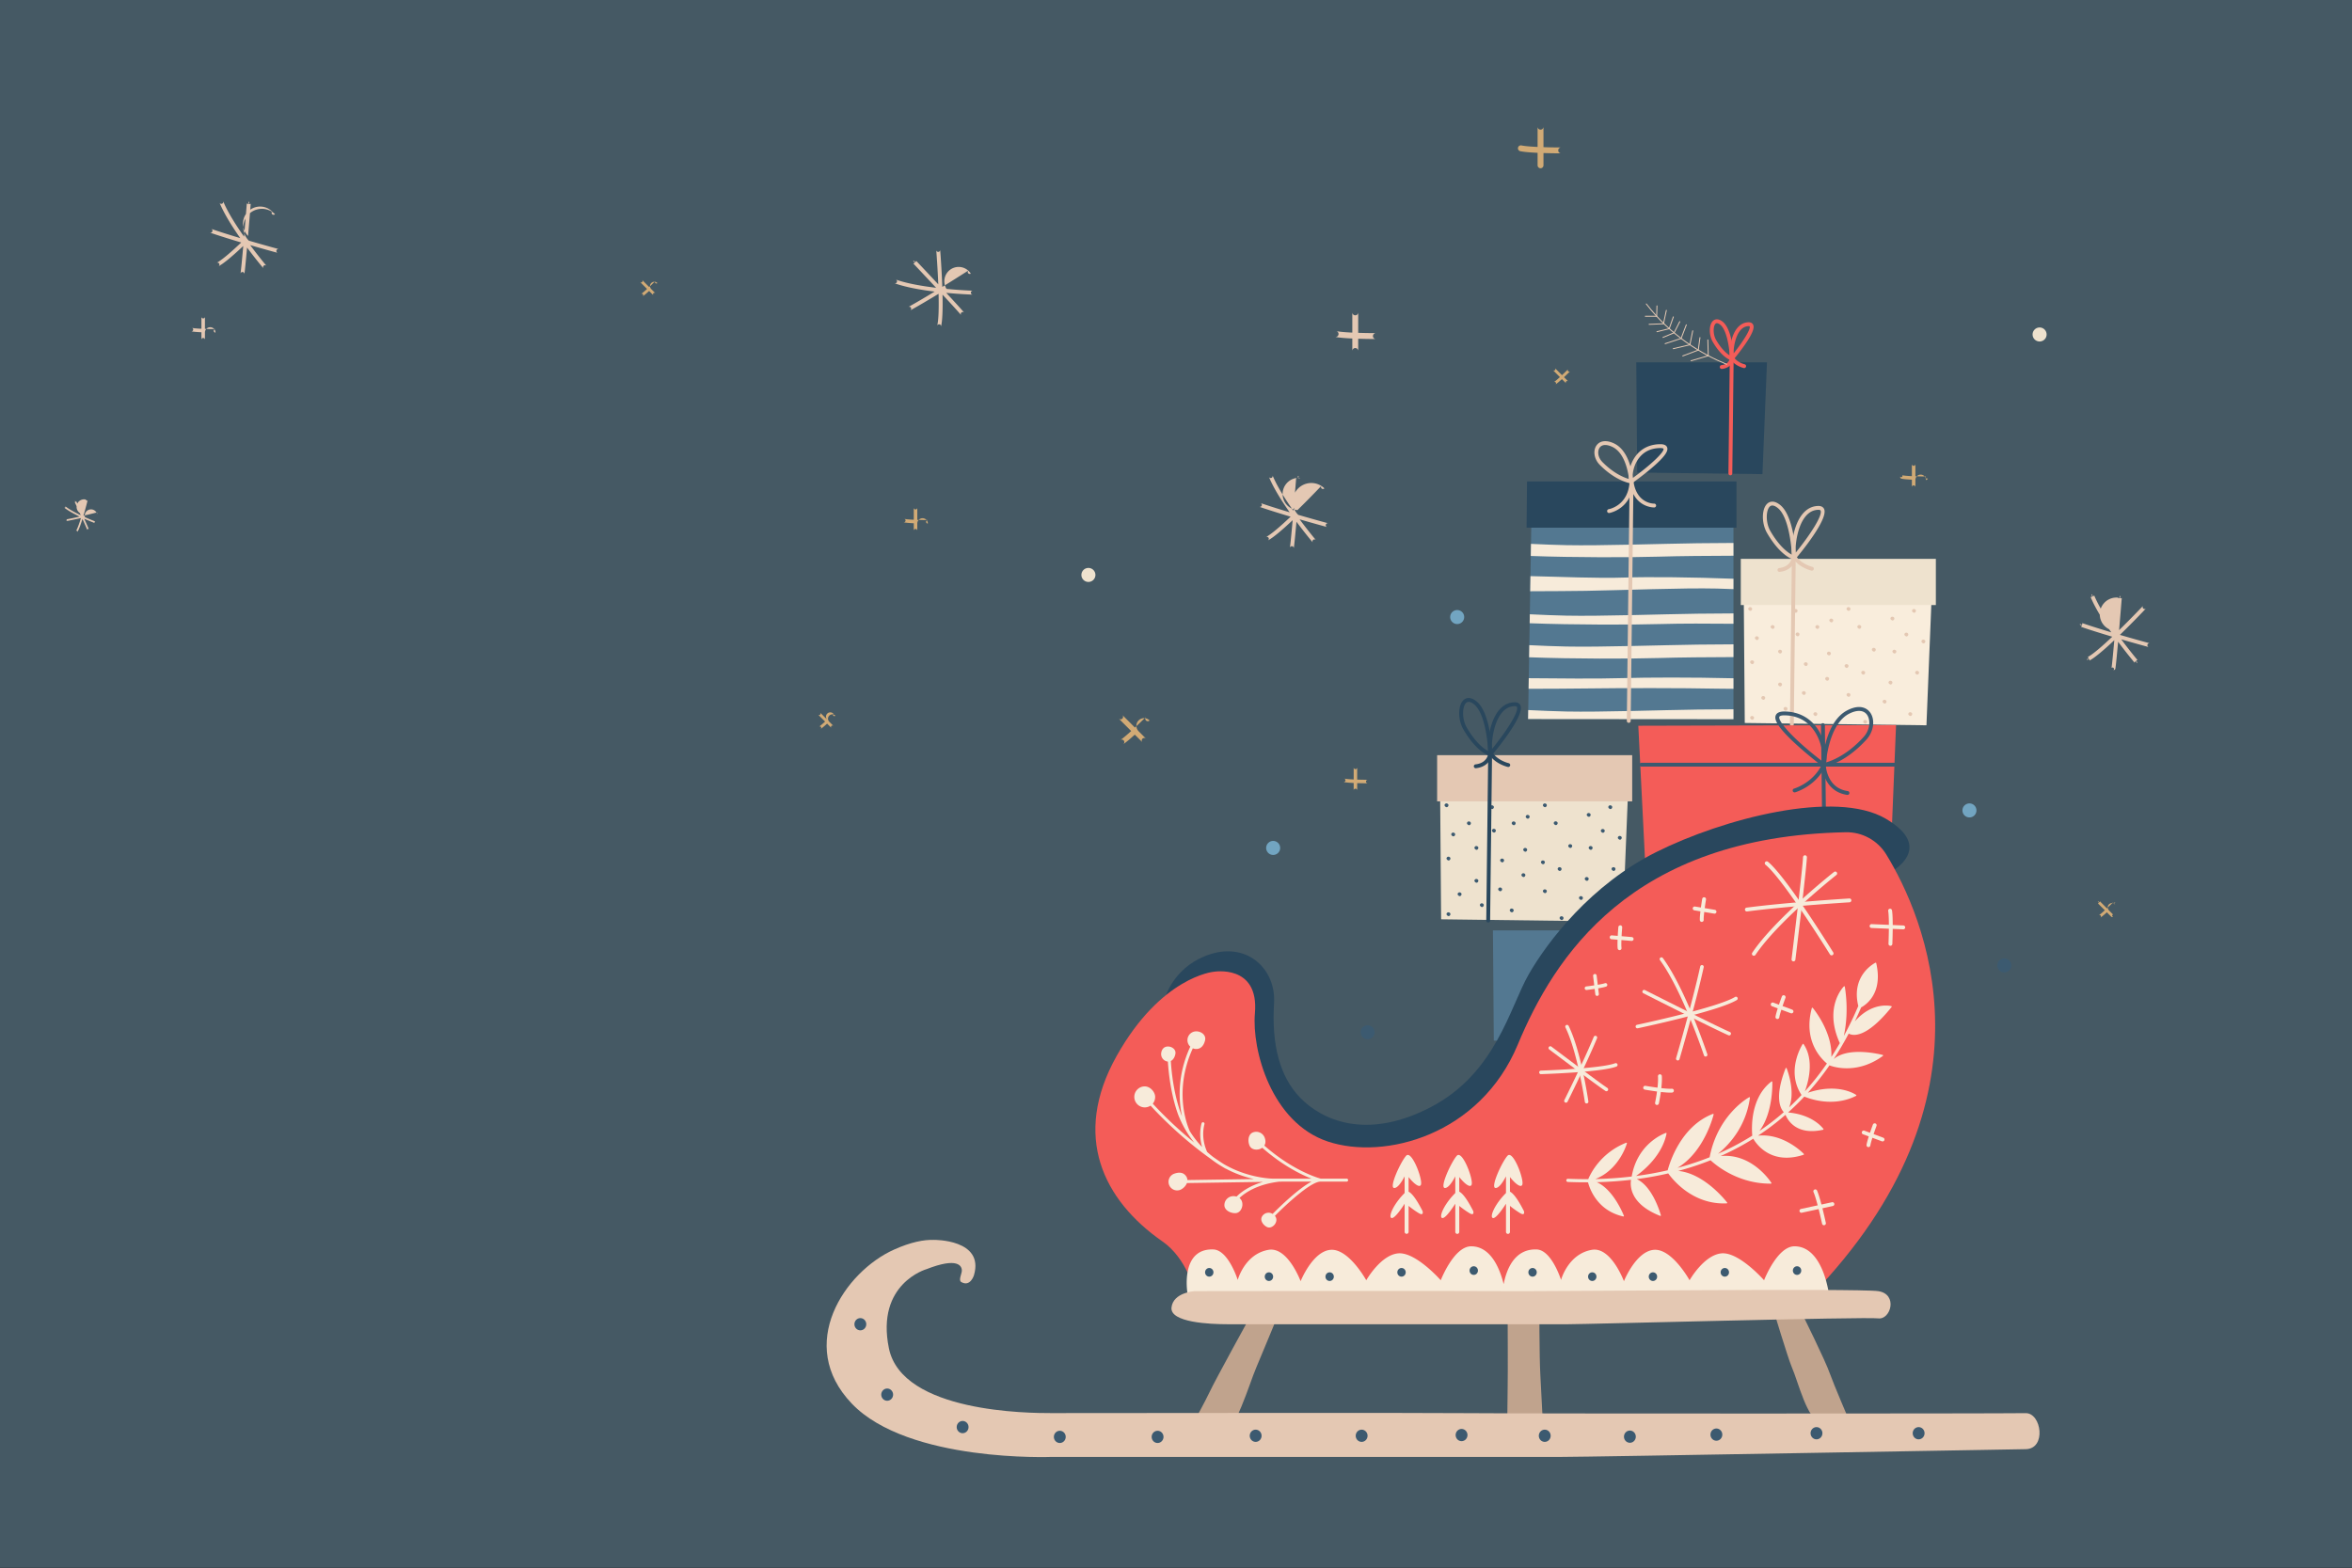 <?xml version="1.0" encoding="UTF-8" standalone="no"?>
<svg
   xmlns:dc="http://purl.org/dc/elements/1.1/"
   xmlns:cc="http://creativecommons.org/ns#"
   xmlns:rdf="http://www.w3.org/1999/02/22-rdf-syntax-ns#"
   xmlns:svg="http://www.w3.org/2000/svg"
   xmlns="http://www.w3.org/2000/svg"
   xmlns:sodipodi="http://sodipodi.sourceforge.net/DTD/sodipodi-0.dtd"
   xmlns:inkscape="http://www.inkscape.org/namespaces/inkscape"
   clip-rule="evenodd"
   fill-rule="evenodd"
   stroke-linecap="round"
   stroke-miterlimit="2"
   viewBox="0 0 5000 3334"
   width="5000"
   height="3334"
   xml:space="preserve"
   version="1.1"
   id="svg172"
   sodipodi:docname="hero-full-flip.svg"
   inkscape:version="1.0.2-2 (e86c870879, 2021-01-15)"><rect x="0" y="0" width="5000" height="3334" fill="#333333" stroke="none"/><defs
     id="defs176" /><sodipodi:namedview
     pagecolor="#ffffff"
     bordercolor="#666666"
     borderopacity="1"
     objecttolerance="10"
     gridtolerance="10"
     guidetolerance="10"
     inkscape:pageopacity="0"
     inkscape:pageshadow="2"
     inkscape:window-width="2625"
     inkscape:window-height="1414"
     id="namedview174"
     showgrid="false"
     inkscape:zoom="0.30233953"
     inkscape:cx="2547.9593"
     inkscape:cy="1534.6984"
     inkscape:window-x="4136"
     inkscape:window-y="222"
     inkscape:window-maximized="0"
     inkscape:current-layer="svg172"
     inkscape:document-rotation="0" /><path
     fill="#455964"
     fill-rule="nonzero"
     d="M5000 0H-.04v3333.36H5000z"
     id="path2" /><path
     d="m 2823.575,1112.666 c -0.492,-0.129 -28.905,-7.791 -63.717,-17.97 a -1945.978,1945.978 0 0 0 55.575,-56.297 -4.168,4.168 0 1 0 -6.062,-5.72 c -0.459,0.487 -24.267,25.679 -51.172,51.962 a -12723.568,12723.568 0 0 0 5.646,-68.517 -4.167,4.167 0 0 0 -3.825,-4.483 -4.188,4.188 0 0 0 -4.483,3.825 c -0.046,0.658 -2.775,34.87 -5.842,70.742 -17.338,-24.563 -34.988,-52.38 -44.504,-75.53 a -4.167,4.167 0 0 0 -7.705,3.163 c 9.634,23.454 26.946,51.004 44.092,75.446 -21.096,-6.317 -43.104,-13.196 -61.85,-19.658 a -4.167,4.167 0 1 0 -2.717,7.879 c 20.192,6.966 44.138,14.4 66.68,21.104 -20.667,19.58 -41.055,37.405 -52.446,43.292 a -4.167,4.167 0 1 0 3.825,7.404 c 11.866,-6.129 32.246,-23.787 52.904,-43.258 -2.316,26.296 -4.587,50.27 -5.858,58.833 a -4.167,4.167 0 1 0 8.242,1.221 c 1.266,-8.525 3.45,-31.392 5.7,-56.783 18.354,24.683 33.692,42.887 35.025,44.458 a -4.167,4.167 0 1 0 6.358,-5.387 c -0.325,-0.388 -15.946,-18.921 -34.704,-44.18 32.492,9.446 58.204,16.375 58.675,16.504 a -4.168,4.168 0 1 0 2.163,-8.05 z M 205.528,1089.725 c -0.217,0.055 -12.694,3.241 -28.153,6.842 4.852,-16.374 8.788,-32.193 9.087,-33.403 a -1.824,1.824 0 1 0 -3.54,-0.878 -897.804,897.804 0 0 1 -8.34,30.805 c -6.207,-13.6 -12.091,-26.298 -12.57,-27.333 a -1.825,1.825 0 0 0 -2.421,-0.888 -1.832,1.832 0 0 0 -0.889,2.422 c 0.123,0.263 6.437,13.89 12.976,28.224 -11.889,-5.638 -24.595,-12.449 -33.198,-19.229 a -1.823,1.823 0 1 0 -2.257,2.862 c 8.713,6.87 21.234,13.652 33.022,19.285 -9.4,2.124 -19.267,4.233 -27.802,5.797 a -1.817,1.817 0 0 0 -1.464,2.122 -1.822,1.822 0 0 0 2.12,1.465 c 9.196,-1.684 19.923,-3.996 29.954,-6.283 -3.669,11.905 -7.61,23.08 -10.688,27.773 a -1.824,1.824 0 0 0 3.05,2.001 c 3.206,-4.888 7.18,-15.997 10.87,-27.858 4.768,10.522 9.055,20.148 10.41,23.685 a -1.824,1.824 0 0 0 3.406,-1.306 c -1.35,-3.522 -5.431,-12.71 -10.031,-22.87 12.301,5.465 22.06,9.106 22.906,9.42 a -1.824,1.824 0 1 0 1.267,-3.42 c -0.208,-0.077 -10.146,-3.786 -22.725,-9.383 a -1501.906,1501.906 0 0 0 25.914,-6.32 -1.826,1.826 0 0 0 1.316,-2.218 -1.826,1.826 0 0 0 -2.22,-1.314 z m 387.196,-560.05 c -0.495,-0.13 -28.908,-7.792 -63.717,-17.967 a -1946.42,1946.42 0 0 0 55.572,-56.3 -4.168,4.168 0 1 0 -6.063,-5.721 -2041.35,2041.35 0 0 1 -51.167,51.967 c 2.9,-34.042 5.442,-65.921 5.646,-68.517 a -4.17,4.17 0 0 0 -3.825,-4.488 -4.188,4.188 0 0 0 -4.484,3.825 c -0.05,0.663 -2.775,34.875 -5.845,70.742 -17.338,-24.562 -34.988,-52.375 -44.505,-75.53 a -4.165,4.165 0 1 0 -7.704,3.167 c 9.637,23.45 26.95,51 44.096,75.447 -21.096,-6.321 -43.105,-13.196 -61.855,-19.663 a -4.167,4.167 0 0 0 -2.716,7.88 c 20.196,6.966 44.142,14.4 66.68,21.108 -20.667,19.58 -41.051,37.404 -52.447,43.288 a -4.17,4.17 0 0 0 3.825,7.404 c 11.871,-6.13 32.246,-23.784 52.905,-43.255 -2.317,26.296 -4.588,50.272 -5.859,58.834 a -4.168,4.168 0 1 0 8.246,1.221 c 1.263,-8.53 3.45,-31.396 5.696,-56.784 18.354,24.684 33.692,42.884 35.025,44.459 a -4.169,4.169 0 0 0 6.363,-5.388 c -0.33,-0.387 -15.95,-18.92 -34.709,-44.18 32.496,9.443 58.21,16.372 58.676,16.501 a -4.168,4.168 0 0 0 2.166,-8.05 z m 3977.546,838.217 c -0.458,-0.133 -28.875,-7.792 -63.708,-17.971 28.041,-27.146 53.625,-54.221 55.583,-56.296 a -4.175,4.175 0 1 0 -6.083,-5.721 c -0.458,0.487 -24.25,25.68 -51.167,51.963 2.917,-34.038 5.458,-65.918 5.667,-68.513 a -4.192,4.192 0 0 0 -3.834,-4.488 -4.23,4.23 0 0 0 -4.5,3.825 -10504.25,10504.25 0 0 1 -5.833,70.742 c -17.334,-24.562 -35,-52.375 -44.5,-75.53 a -4.146,4.146 0 0 0 -5.417,-2.27 -4.146,4.146 0 0 0 -2.292,5.437 c 9.625,23.45 26.959,51.005 44.084,75.443 -21.084,-6.317 -43.084,-13.192 -61.834,-19.659 a -4.158,4.158 0 0 0 -5.292,2.583 -4.174,4.174 0 0 0 2.584,5.296 c 20.166,6.963 44.125,14.4 66.667,21.105 -20.667,19.579 -41.042,37.404 -52.459,43.292 a -4.182,4.182 0 0 0 -1.792,5.612 -4.192,4.192 0 0 0 5.625,1.792 c 11.876,-6.134 32.25,-23.788 52.918,-43.259 -2.334,26.296 -4.584,50.271 -5.876,58.834 a -4.183,4.183 0 0 0 4.125,4.78 c 2.042,0 3.834,-1.488 4.126,-3.56 1.25,-8.528 3.458,-31.391 5.708,-56.783 18.333,24.684 33.709,42.884 35,44.459 a -4.183,4.183 0 0 0 5.875,0.487 -4.125,4.125 0 0 0 0.5,-5.875 c -0.333,-0.387 -15.958,-18.92 -34.708,-44.18 32.5,9.442 58.208,16.376 58.667,16.505 a -4.168,4.168 0 1 0 2.166,-8.05 z M 2059.226,574.781 c -0.43,0.275 -25.15,16.246 -56.026,35.272 -1.38,-38.997 -4.346,-76.13 -4.575,-78.972 a -4.168,4.168 0 1 0 -8.308,0.671 c 0.05,0.667 2.812,35.217 4.308,72.8 -23.33,-24.954 -45.3,-48.192 -47.092,-50.087 a -4.17,4.17 0 0 0 -5.892,-0.163 -4.188,4.188 0 0 0 -0.162,5.892 c 0.454,0.479 24.033,25.417 48.613,51.721 -29.85,-3.58 -62.33,-9.104 -85.897,-17.546 a -4.167,4.167 0 0 0 -2.808,7.842 c 23.867,8.554 55.921,14.154 85.555,17.796 -18.821,11.43 -38.672,23.167 -56.026,32.754 a -4.168,4.168 0 1 0 4.03,7.296 c 18.7,-10.33 40.258,-23.13 60.333,-35.371 0.696,28.459 0.275,55.534 -2.983,67.938 a -4.167,4.167 0 0 0 8.058,2.12 c 3.396,-12.92 3.938,-39.879 3.317,-68.258 17.975,19.334 34.259,37.08 39.763,43.759 a -4.167,4.167 0 1 0 6.429,-5.304 c -5.483,-6.65 -21,-23.592 -38.346,-42.267 30.62,2.908 54.409,3.708 56.471,3.775 a -4.169,4.169 0 0 0 0.258,-8.334 c -0.508,-0.017 -24.733,-0.833 -56.05,-3.82 a -3398.244,3398.244 0 0 0 51.555,-32.518 -4.166,4.166 0 1 0 -4.525,-6.996 z m 865.705,133.571 h -0 c -0.442,0 -18.05,-0.017 -37.609,-0.642 v -43.517 a -6.25,6.25 0 0 0 -12.5,0 v 43.034 c -13.746,-0.638 -26.879,-1.63 -34.22,-3.192 a -6.25,6.25 0 0 0 -2.6,12.225 c 8.137,1.733 22.274,2.808 36.82,3.48 v 26.558 a -6.25,6.25 0 1 0 12.5,0 v -26.075 c 19.026,0.608 35.93,0.629 37.572,0.629 h 0.045 a -6.25,6.25 0 0 0 -0,-12.5 z"
     fill="#e4c8b3"
     fill-rule="nonzero"
     id="path4" /><path
     d="m 2436.204,1524.27 h -0 c -0.271,0.271 -11.1,11.088 -23.509,22.721 l -26.746,-26.746 a -5.432,5.432 0 1 0 -7.68,7.684 l 26.447,26.446 c -8.838,8.058 -17.521,15.516 -22.992,19.066 a -5.438,5.438 0 0 0 5.917,9.117 c 6.066,-3.937 15.416,-11.967 24.767,-20.492 l 16.32,16.321 a -5.433,5.433 0 0 0 7.684,-7.683 l -16.025,-16.025 a -1118.076,1118.076 0 0 0 23.48,-22.705 l 0.024,-0.029 a -5.433,5.433 0 0 0 -7.683,-7.675 z"
     fill="#d1aa75"
     fill-rule="nonzero"
     id="path6" /><path
     d="m 458.105,699.724 c -0.262,0 -10.77,-0.009 -22.446,-0.38 v -25.97 a -3.73,3.73 0 1 0 -7.458,0 v 25.679 c -8.205,-0.38 -16.042,-0.971 -20.425,-1.904 a -3.73,3.73 0 1 0 -1.55,7.296 c 4.854,1.033 13.295,1.675 21.975,2.079 v 15.846 a -3.73,3.73 0 1 0 7.458,0 v -15.56 a -780.423,780.423 0 0 0 22.425,0.375 h 0.025 a -3.733,3.733 0 0 0 -0.004,-7.462 z"
     fill="#e4c8b3"
     fill-rule="nonzero"
     id="path8" /><path
     d="m 4094.3,1013.097 c -0.25,0 -10.792,-0.01 -22.459,-0.379 v -25.971 a -3.73,3.73 0 1 0 -7.458,0 v 25.684 c -8.209,-0.384 -16.042,-0.975 -20.417,-1.909 a -3.725,3.725 0 0 0 -4.417,2.875 c -0.416,2.013 0.834,3.992 2.875,4.425 4.834,1.034 13.292,1.671 21.959,2.075 v 15.846 a -3.733,3.733 0 0 0 7.458,0 v -15.558 a -782.053,782.053 0 0 0 22.417,0.375 h 0.042 c 2.041,0 3.75,-1.671 3.75,-3.734 a -3.758,3.758 0 0 0 -3.75,-3.729 z m -2121.817,92.686 c -0.263,0 -10.771,-0.01 -22.442,-0.379 v -25.971 a -3.731,3.731 0 1 0 -7.462,0 v 25.68 c -8.205,-0.38 -16.042,-0.972 -20.421,-1.905 a -3.733,3.733 0 0 0 -1.555,7.296 c 4.859,1.033 13.296,1.68 21.976,2.08 v 15.845 a -3.731,3.731 0 1 0 7.462,0 v -15.558 a -780.225,780.225 0 0 0 22.421,0.375 h 0.025 a -3.733,3.733 0 0 0 -0,-7.463 z m 935.141,552.237 c -0.263,0 -10.775,-0.01 -22.446,-0.384 v -25.971 a -3.732,3.732 0 0 0 -7.463,0 v 25.683 c -8.2,-0.379 -16.038,-0.975 -20.421,-1.908 a -3.731,3.731 0 0 0 -1.55,7.3 c 4.854,1.033 13.292,1.675 21.971,2.075 v 15.85 a -3.733,3.733 0 0 0 7.463,0 v -15.558 c 11.354,0.362 21.446,0.37 22.42,0.37 h 0.03 a -3.733,3.733 0 0 0 -0,-7.458 z M 1393.219,597.57 c -0.15,0.15 -6.212,6.203 -13.15,12.712 l -14.966,-14.967 a -3.042,3.042 0 0 0 -4.296,4.3 l 14.796,14.796 c -4.946,4.508 -9.805,8.683 -12.863,10.67 a -3.042,3.042 0 0 0 3.308,5.1 c 3.392,-2.203 8.625,-6.695 13.859,-11.466 l 9.13,9.134 a -3.042,3.042 0 1 0 4.3,-4.3 l -8.963,-8.967 a -622.642,622.642 0 0 0 13.129,-12.7 l 0.016,-0.017 a -3.042,3.042 0 1 0 -4.3,-4.296 z m 1940.491,187.4 c -0.15,0.15 -6.212,6.205 -13.15,12.713 l -14.967,-14.963 a -3.038,3.038 0 1 0 -4.295,4.296 l 14.791,14.8 c -4.941,4.509 -9.8,8.68 -12.862,10.667 a -3.042,3.042 0 0 0 3.308,5.1 c 3.396,-2.204 8.63,-6.696 13.863,-11.467 l 9.129,9.134 a -3.04,3.04 0 1 0 4.296,-4.3 l -8.963,-8.963 c 6.75,-6.333 12.567,-12.142 13.134,-12.704 a -3.042,3.042 0 1 0 -4.284,-4.313 z m -1562.08,732.505 a -645.755,645.755 0 0 1 -13.154,12.713 l -14.963,-14.963 a -3.042,3.042 0 0 0 -4.3,4.296 l 14.8,14.8 c -4.945,4.508 -9.804,8.68 -12.866,10.667 a -3.042,3.042 0 0 0 3.312,5.1 c 3.392,-2.204 8.621,-6.696 13.855,-11.467 l 9.133,9.133 a -3.038,3.038 0 1 0 4.296,-4.295 l -8.963,-8.967 a -634.963,634.963 0 0 0 13.15,-12.721 -3.04,3.04 0 1 0 -4.3,-4.296 z m 2720.505,401.191 c -0.125,0.15 -6.208,6.2 -13.125,12.713 l -14.958,-14.967 a -3.088,3.088 0 0 0 -4.334,0 -3.08,3.08 0 0 0 0,4.3 l 14.834,14.796 c -4.959,4.508 -9.834,8.683 -12.875,10.67 a -3.034,3.034 0 1 0 3.291,5.097 c 3.417,-2.2 8.625,-6.692 13.875,-11.463 l 9.126,9.133 c 1.208,1.188 3.125,1.188 4.291,0 a -3,3 0 0 0 0,-4.3 l -8.958,-8.966 a -560.88,560.88 0 0 0 13.125,-12.705 l 0.042,-0.012 a -3.08,3.08 0 0 0 0,-4.3 -3.083,3.083 0 0 0 -4.334,0 z M 3318.818,313.553 c -0.459,0 -18.084,-0.013 -37.626,-0.638 v -43.52 a -6.25,6.25 0 1 0 -12.5,0 v 43.033 c -13.75,-0.633 -26.875,-1.63 -34.208,-3.192 -3.375,-0.72 -6.709,1.438 -7.417,4.813 -0.708,3.375 1.417,6.696 4.792,7.412 8.166,1.734 22.292,2.809 36.833,3.48 v 26.558 c 0,3.454 2.792,6.25 6.25,6.25 3.458,0 6.25,-2.796 6.25,-6.25 v -26.071 c 19.042,0.608 35.917,0.625 37.584,0.625 h 0.042 a -6.25,6.25 0 1 0 0,-12.5 z"
     fill="#d1aa75"
     fill-rule="nonzero"
     id="path10" /><path
     d="m 3173.752,1978.206 1.863,234.381 266.348,3.404 9.617,-237.785 z"
     fill="#537891"
     fill-rule="nonzero"
     id="path12"
     style="stroke-width:4.167" /><g
     fill="#f7ebda"
     fill-rule="nonzero"
     id="g24"
     transform="matrix(-1,0,0,1,4708.848,0)"><path
       d="m 888.87,431.16 h -0.027 c -1.495,0.023 -2.761,0.659 -3.872,1.948 -2.138,2.481 -3.188,6.812 -3.411,10.408 4.352,-5.571 7.573,-10.856 7.437,-12.351 a 1.455,1.455 0 0 0 -0.127,-0.005 z m -8.602,17.542 a 1.386,1.386 0 0 1 -1.375,-1.203 c -0.544,-4.043 0.343,-11.988 3.975,-16.203 1.637,-1.899 3.633,-2.877 5.935,-2.911 1.687,-10e-4 2.418,0.906 2.681,1.464 1.721,3.626 -6.529,14.046 -10.154,18.359 -0.268,0.317 -0.66,0.494 -1.062,0.494 z"
       transform="matrix(-4.167,0,0,4.167,5000.04,106.358)"
       id="path16" /><path
       d="m 872.67,429.66 a 0.588,0.588 0 0 0 -0.401,0.141 c -1.058,0.916 -1.354,4.929 0.3,7.779 2.395,4.123 4.653,6.267 6.164,7.352 -0.407,-4.659 -1.663,-12.221 -4.638,-14.575 -0.438,-0.345 -0.989,-0.697 -1.425,-0.697 z m 7.603,19.047 c -0.11,0 -0.219,-0.013 -0.328,-0.039 -0.494,-0.12 -4.964,-1.41 -9.775,-9.694 -2.19,-3.771 -2.053,-9.248 0.281,-11.272 0.684,-0.591 2.574,-1.728 5.366,0.479 5.239,4.143 5.796,17.578 5.842,19.095 a 1.384,1.384 0 0 1 -1.386,1.431 z"
       transform="matrix(-4.167,0,0,4.167,5000.04,106.358)"
       id="path18" /><path
       d="m 875.14,453.01 a 1.388,1.388 0 0 1 -0.156,-2.767 c 3.761,-0.43 3.898,-3.313 3.903,-3.436 a 1.386,1.386 0 0 1 2.581,-0.66 c 1.648,2.789 5.395,3.682 5.433,3.69 a 1.385,1.385 0 0 1 1.056,1.653 1.385,1.385 0 0 1 -1.653,1.058 c -0.158,-0.035 -3.12,-0.712 -5.49,-2.874 -0.886,1.521 -2.568,2.989 -5.514,3.327 a 1.444,1.444 0 0 1 -0.16,0.009 z"
       transform="matrix(-4.167,0,0,4.167,5000.04,106.358)"
       id="path20" /><path
       d="m 879.51,507.29 h -0.017 a 1.39,1.39 0 0 1 -1.372,-1.404 l 0.677,-58.172 a 1.388,1.388 0 0 1 1.388,-1.371 h 0.016 a 1.388,1.388 0 0 1 1.372,1.403 l -0.677,58.172 a 1.388,1.388 0 0 1 -1.387,1.372 z"
       transform="matrix(-4.167,0,0,4.167,5000.04,106.358)"
       id="path22" /></g><path
     d="m 3478.505,770.363 1.858,234.377 266.348,3.404 9.617,-237.781 z"
     fill="#29475d"
     fill-rule="nonzero"
     id="path26"
     style="stroke-width:4.167" /><g
     fill="#f45c58"
     fill-rule="nonzero"
     id="g38"
     transform="matrix(-1,0,0,1,4708.848,0)"><path
       d="m 962.01,140.89 -0.032,0.001 c -1.593,0.023 -2.997,0.724 -4.17,2.086 -2.447,2.839 -3.508,8.021 -3.554,11.886 4.74,-5.927 8.903,-12.444 8.229,-13.865 -0.031,-0.064 -0.223,-0.108 -0.473,-0.108 z m -8.602,17.542 a 0.983,0.983 0 0 1 -0.974,-0.854 c -0.535,-3.971 0.332,-11.766 3.882,-15.887 1.558,-1.806 3.454,-2.738 5.634,-2.77 h 0.06 c 1.448,0 2.032,0.77 2.252,1.233 0.558,1.176 0.552,3.448 -4.494,10.629 -2.675,3.807 -5.577,7.264 -5.606,7.299 a 0.988,0.988 0 0 1 -0.754,0.35 z"
       transform="matrix(-4.167,0,0,4.167,5000.04,106.358)"
       id="path30" /><path
       d="m 945.8,139.38 a 0.97,0.97 0 0 0 -0.658,0.242 c -1.308,1.132 -1.44,5.437 0.215,8.287 2.818,4.851 5.465,7.018 6.981,7.944 -0.333,-4.598 -1.589,-13.101 -4.857,-15.685 -0.663,-0.525 -1.225,-0.788 -1.681,-0.788 z m 7.608,19.05 a 0.96,0.96 0 0 1 -0.231,-0.028 c -0.191,-0.046 -4.714,-1.225 -9.522,-9.505 -2.066,-3.557 -1.967,-8.889 0.198,-10.764 0.606,-0.526 2.294,-1.53 4.85,0.49 5.184,4.101 5.672,18.194 5.69,18.793 a 0.983,0.983 0 0 1 -0.985,1.014 z"
       transform="matrix(-4.167,0,0,4.167,5000.04,106.358)"
       id="path32" /><path
       d="m 948.27,162.73 a 0.983,0.983 0 0 1 -0.111,-1.962 c 3.984,-0.456 4.244,-3.487 4.26,-3.831 a 0.988,0.988 0 0 1 0.747,-0.913 0.98,0.98 0 0 1 1.084,0.452 c 1.753,2.964 5.656,3.871 5.695,3.88 a 0.985,0.985 0 0 1 -0.425,1.922 c -0.161,-0.035 -3.351,-0.764 -5.683,-3.141 -0.75,1.579 -2.366,3.233 -5.453,3.587 a 0.87,0.87 0 0 1 -0.114,0.006 z"
       transform="matrix(-4.167,0,0,4.167,5000.04,106.358)"
       id="path34" /><path
       d="m 952.65,217.01 h -0.01 a 0.986,0.986 0 0 1 -0.974,-0.996 l 0.677,-58.171 a 0.985,0.985 0 0 1 0.984,-0.973 h 0.012 a 0.986,0.986 0 0 1 0.974,0.996 l -0.678,58.171 a 0.985,0.985 0 0 1 -0.985,0.973 z"
       transform="matrix(-4.167,0,0,4.167,5000.04,106.358)"
       id="path36" /></g><g
     fill="none"
     stroke="#e4c8b3"
     stroke-width="0.48"
     id="g44"
     transform="matrix(-1,0,0,1,4708.848,0)"><path
       d="m 950.78,160.36 c -12.774,-5.193 -28.386,-14.441 -41.016,-30.794"
       transform="matrix(-4.167,0,0,4.167,5000.04,106.358)"
       id="path40" /><path
       d="m 915.2,130.55 -0.144,5.295 h -5.791 m 10.725,-3.015 -1.473,6.859 -7.33,0.285 m 12.373,-3.794 -2.104,6.018 -6.261,1.536 m 11.635,-5.124 -2.86,5.661 -5.681,2.371 m 11.891,-6.422 -2.664,6.955 -8.142,2.666 m 14.076,-6.561 -1.438,7.106 -8.484,2.008 m 13.612,-5.644 -0.866,6.361 -7.911,2.987 m 12.797,-8.178 0.219,8.072 -8.759,2.565"
       transform="matrix(-4.167,0,0,4.167,5000.04,106.358)"
       id="path42" /></g><path
     d="m 3706.423,1197.367 2.696,339.861 386.224,4.933 13.917,-344.795 z"
     fill="#f9eddc"
     fill-rule="nonzero"
     id="path46"
     style="stroke-width:4.167" /><path
     d="m 3860.466,1514.619 c 2.142,0.762 3.6,2.612 2.496,5.263 -0.521,1.254 -2.221,3.108 -4.367,2.346 -2.142,-0.762 -4.158,-2.967 -3.396,-5.108 a 4.117,4.117 0 0 1 5.267,-2.5 z m 101.709,-88.001 c 2.125,0.762 3.583,2.617 2.458,5.263 -0.5,1.254 -2.208,3.108 -4.333,2.346 -2.167,-0.762 -4.167,-2.967 -3.417,-5.108 a 4.154,4.154 0 0 1 5.292,-2.5 z m -31.25,-135.543 c 2.125,0.767 3.583,2.621 2.5,5.267 -0.542,1.254 -2.208,3.108 -4.375,2.346 -2.125,-0.762 -4.167,-2.967 -3.375,-5.108 a 4.092,4.092 0 0 1 5.25,-2.504 z m 22.917,38.125 c 2.167,0.762 3.625,2.617 2.5,5.263 -0.5,1.258 -2.208,3.108 -4.375,2.346 -2.125,-0.762 -4.125,-2.967 -3.375,-5.108 0.75,-2.142 3.125,-3.263 5.25,-2.5 z m 74.584,52.542 c 2.167,0.762 3.625,2.617 2.5,5.263 -0.5,1.258 -2.208,3.113 -4.375,2.35 -2.125,-0.767 -4.125,-2.967 -3.375,-5.113 a 4.108,4.108 0 0 1 5.25,-2.5 z m -4.167,-70.209 c 2.125,0.762 3.583,2.617 2.5,5.263 -0.542,1.254 -2.25,3.112 -4.375,2.346 -2.167,-0.762 -4.167,-2.967 -3.417,-5.108 a 4.154,4.154 0 0 1 5.292,-2.5 z m 29.584,33.917 c 2.167,0.763 3.583,2.617 2.5,5.263 -0.5,1.254 -2.208,3.108 -4.375,2.346 -2.125,-0.762 -4.167,-2.967 -3.375,-5.108 a 4.108,4.108 0 0 1 5.25,-2.5 z m -33.75,102.209 c 2.125,0.762 3.583,2.617 2.5,5.263 -0.542,1.258 -2.208,3.108 -4.375,2.346 -2.125,-0.762 -4.167,-2.967 -3.375,-5.108 a 4.108,4.108 0 0 1 5.25,-2.5 z m -294.086,74.959 c 2.142,0.762 3.596,2.617 2.5,5.263 -0.525,1.258 -2.229,3.112 -4.371,2.346 -2.142,-0.762 -4.154,-2.962 -3.396,-5.108 a 4.125,4.125 0 0 1 5.267,-2.5 z m 59.375,-140.876 c 2.146,0.762 3.6,2.617 2.504,5.263 -0.525,1.258 -2.229,3.113 -4.371,2.35 -2.142,-0.767 -4.154,-2.967 -3.396,-5.113 a 4.125,4.125 0 0 1 5.263,-2.5 z m -49.292,-28.625 c 2.146,0.762 3.6,2.621 2.5,5.263 -0.521,1.258 -2.225,3.112 -4.367,2.35 -2.146,-0.762 -4.158,-2.967 -3.396,-5.112 a 4.121,4.121 0 0 1 5.263,-2.5 z m 149.418,86.501 c 2.167,0.767 3.583,2.617 2.5,5.263 -0.5,1.258 -2.208,3.112 -4.375,2.35 -2.125,-0.762 -4.167,-2.967 -3.375,-5.112 a 4.108,4.108 0 0 1 5.25,-2.5 z m -45.459,-31.25 c 2.146,0.762 3.6,2.617 2.504,5.263 -0.525,1.254 -2.225,3.108 -4.371,2.346 -2.142,-0.762 -4.154,-2.967 -3.396,-5.108 a 4.117,4.117 0 0 1 5.263,-2.5 z m -114.043,-4.042 c 2.142,0.762 3.596,2.621 2.5,5.263 -0.525,1.258 -2.229,3.112 -4.371,2.35 -2.142,-0.762 -4.154,-2.967 -3.396,-5.113 a 4.125,4.125 0 0 1 5.267,-2.5 z m 23.667,75.876 c 2.146,0.762 3.6,2.617 2.5,5.263 -0.521,1.254 -2.225,3.108 -4.367,2.346 -2.146,-0.762 -4.158,-2.967 -3.396,-5.112 a 4.117,4.117 0 0 1 5.263,-2.496 z m 19.875,-150.793 c 2.146,0.762 3.604,2.617 2.504,5.258 -0.525,1.258 -2.225,3.113 -4.371,2.35 -2.142,-0.762 -4.158,-2.967 -3.392,-5.112 a 4.113,4.113 0 0 1 5.258,-2.496 z m 196.793,201.627 c 2.167,0.762 3.625,2.612 2.5,5.258 -0.5,1.258 -2.208,3.113 -4.375,2.35 -2.125,-0.762 -4.125,-2.967 -3.375,-5.113 a 4.104,4.104 0 0 1 5.25,-2.496 z m 95.834,-16.417 c 2.167,0.762 3.625,2.612 2.5,5.263 -0.5,1.254 -2.208,3.108 -4.333,2.346 -2.167,-0.762 -4.167,-2.967 -3.417,-5.108 a 4.104,4.104 0 0 1 5.25,-2.5 z m -54.584,-26.417 c 2.125,0.762 3.583,2.617 2.5,5.258 -0.542,1.258 -2.25,3.112 -4.375,2.35 -2.167,-0.762 -4.167,-2.967 -3.417,-5.113 a 4.15,4.15 0 0 1 5.292,-2.496 z m -76.667,-14.375 c 2.125,0.762 3.583,2.617 2.5,5.263 -0.542,1.254 -2.208,3.108 -4.375,2.346 -2.125,-0.762 -4.167,-2.967 -3.375,-5.108 a 4.092,4.092 0 0 1 5.25,-2.5 z m -145.543,-22.167 c 2.146,0.762 3.6,2.617 2.504,5.258 -0.525,1.258 -2.229,3.112 -4.371,2.35 -2.142,-0.762 -4.154,-2.967 -3.396,-5.112 a 4.117,4.117 0 0 1 5.263,-2.496 z m 304.711,-91.417 c 2.125,0.762 3.583,2.617 2.5,5.263 -0.542,1.254 -2.25,3.112 -4.375,2.346 -2.167,-0.762 -4.167,-2.962 -3.417,-5.108 a 4.154,4.154 0 0 1 5.292,-2.5 z m -200.835,25.542 c 2.125,0.762 3.583,2.617 2.5,5.263 -0.542,1.254 -2.208,3.108 -4.375,2.346 -2.125,-0.762 -4.167,-2.967 -3.375,-5.108 a 4.092,4.092 0 0 1 5.25,-2.5 z m -24.625,-56.375 c 2.142,0.762 3.6,2.617 2.5,5.258 -0.525,1.258 -2.225,3.113 -4.371,2.35 -2.142,-0.762 -4.158,-2.967 -3.392,-5.112 a 4.117,4.117 0 0 1 5.263,-2.496 z m 120.043,48.334 c 2.167,0.762 3.625,2.617 2.5,5.263 -0.5,1.254 -2.208,3.112 -4.333,2.35 -2.167,-0.767 -4.167,-2.971 -3.417,-5.112 a 4.125,4.125 0 0 1 5.25,-2.5 z m -90.417,-62.209 c 2.167,0.762 3.625,2.617 2.5,5.263 -0.5,1.258 -2.208,3.112 -4.375,2.35 -2.125,-0.762 -4.125,-2.971 -3.375,-5.112 0.75,-2.142 3.125,-3.263 5.25,-2.5 z m 32.5,96.834 c 2.167,0.763 3.625,2.617 2.5,5.263 -0.5,1.254 -2.208,3.112 -4.375,2.35 -2.125,-0.767 -4.125,-2.967 -3.375,-5.112 0.75,-2.146 3.125,-3.263 5.25,-2.5 z m -104.168,-67.292 c 2.142,0.767 3.6,2.621 2.5,5.267 -0.525,1.254 -2.225,3.108 -4.367,2.346 -2.146,-0.762 -4.163,-2.967 -3.396,-5.108 a 4.121,4.121 0 0 1 5.263,-2.504 z m -4.125,-49.959 c 2.142,0.762 3.6,2.617 2.496,5.263 -0.521,1.254 -2.221,3.112 -4.367,2.35 -2.142,-0.767 -4.158,-2.967 -3.396,-5.113 a 4.125,4.125 0 0 1 5.267,-2.5 z m -96.584,-4.042 c 2.146,0.767 3.6,2.621 2.504,5.267 -0.525,1.254 -2.229,3.108 -4.371,2.346 -2.146,-0.762 -4.158,-2.967 -3.396,-5.108 a 4.121,4.121 0 0 1 5.263,-2.504 z m 354.878,135.543 c 2.125,0.762 3.583,2.617 2.5,5.263 -0.542,1.254 -2.25,3.108 -4.375,2.346 -2.167,-0.762 -4.167,-2.967 -3.417,-5.108 a 4.154,4.154 0 0 1 5.292,-2.5 z m -6.667,-131.501 c 2.167,0.762 3.625,2.617 2.5,5.263 -0.5,1.254 -2.208,3.112 -4.333,2.35 -2.167,-0.767 -4.167,-2.967 -3.417,-5.113 0.75,-2.146 3.125,-3.263 5.25,-2.5 z m -234.168,174.71 c 2.146,0.762 3.6,2.613 2.5,5.263 -0.521,1.254 -2.225,3.108 -4.367,2.346 -2.146,-0.762 -4.158,-2.967 -3.396,-5.108 a 4.113,4.113 0 0 1 5.263,-2.5 z m -38.917,33.584 c 2.146,0.767 3.6,2.617 2.504,5.263 -0.525,1.258 -2.225,3.112 -4.371,2.35 -2.146,-0.762 -4.158,-2.967 -3.392,-5.112 a 4.117,4.117 0 0 1 5.258,-2.5 z"
     fill="#e4c8b3"
     fill-rule="nonzero"
     id="path48"
     style="stroke-width:4.167" /><path
     fill="#eee2ce"
     fill-rule="nonzero"
     d="m 3700.673,1188.283 h 414.683 v 98.218 h -414.683 z"
     id="path50"
     style="stroke-width:4.167" /><g
     fill="#e4c8b3"
     fill-rule="nonzero"
     id="g60"
     transform="matrix(-1,0,0,1,4708.848,0)"><path
       d="m 997.6,234.61 -0.058,10e-4 c -2.442,0.035 -4.588,1.105 -6.377,3.18 -3.887,4.51 -5.41,12.995 -5.248,18.767 7.382,-9.064 13.899,-19.146 12.764,-21.538 -0.049,-0.102 -0.195,-0.41 -1.081,-0.41 z m -12.477,25.437 a 0.984,0.984 0 0 1 -0.975,-0.853 c -0.764,-5.678 0.464,-16.816 5.526,-22.688 2.172,-2.52 4.809,-3.82 7.84,-3.864 1.817,-0.026 2.61,0.819 2.95,1.534 2.36,4.978 -11.738,22.132 -14.588,25.52 a 0.985,0.985 0 0 1 -0.753,0.351 z"
       transform="matrix(-4.167,0,0,4.167,5000.04,106.358)"
       id="path52" /><path
       d="m 974.08,232.42 c -0.467,0 -0.879,0.154 -1.236,0.463 -2.058,1.782 -2.32,8.199 0.22,12.574 4.598,7.916 8.909,10.981 10.992,12.084 -0.313,-4.825 -1.706,-19.49 -7.255,-23.879 -1.046,-0.828 -1.956,-1.242 -2.721,-1.242 z m 11.042,27.628 a 0.962,0.962 0 0 1 -0.232,-0.028 c -0.269,-0.065 -6.65,-1.731 -13.529,-13.574 -2.902,-4.997 -2.806,-12.453 0.194,-15.051 0.99,-0.859 3.148,-1.904 6.468,0.722 7.357,5.82 8.056,26.057 8.083,26.916 a 0.986,0.986 0 0 1 -0.984,1.015 z"
       transform="matrix(-4.167,0,0,4.167,5000.04,106.358)"
       id="path54" /><path
       d="m 977.68,266.29 a 0.985,0.985 0 0 1 -0.111,-1.962 c 6.274,-0.72 6.56,-5.762 6.569,-5.976 a 0.987,0.987 0 0 1 1.831,-0.464 c 2.643,4.472 8.485,5.821 8.545,5.834 a 0.986,0.986 0 0 1 -0.426,1.923 c -0.238,-0.053 -5.197,-1.185 -8.504,-4.953 -0.794,2.113 -2.79,5.019 -7.791,5.592 a 1.07,1.07 0 0 1 -0.113,0.006 z"
       transform="matrix(-4.167,0,0,4.167,5000.04,106.358)"
       id="path56" /><path
       d="m 984.02,344.99 h -0.012 a 0.986,0.986 0 0 1 -0.973,-0.996 l 0.983,-84.351 c 0.005,-0.544 0.44,-0.962 0.996,-0.973 a 0.984,0.984 0 0 1 0.972,0.995 l -0.982,84.352 a 0.984,0.984 0 0 1 -0.984,0.973 z"
       transform="matrix(-4.167,0,0,4.167,5000.04,106.358)"
       id="path58" /></g><path
     d="m 3060.918,1614.828 2.704,339.861 386.211,4.929 13.946,-344.79 z"
     fill="#eee2ce"
     fill-rule="nonzero"
     id="path62"
     style="stroke-width:4.167" /><path
     d="m 3214.961,1932.039 c 2.142,0.762 3.6,2.617 2.5,5.263 -0.525,1.258 -2.225,3.108 -4.367,2.346 -2.146,-0.762 -4.162,-2.967 -3.396,-5.108 a 4.117,4.117 0 0 1 5.263,-2.5 z m 101.793,-87.959 c 2.146,0.762 3.604,2.617 2.504,5.267 -0.525,1.25 -2.225,3.108 -4.371,2.342 -2.142,-0.762 -4.158,-2.967 -3.392,-5.108 a 4.117,4.117 0 0 1 5.258,-2.5 z m -31.334,-135.543 c 2.142,0.762 3.6,2.617 2.496,5.263 -0.521,1.258 -2.221,3.108 -4.362,2.346 -2.146,-0.762 -4.162,-2.967 -3.396,-5.108 a 4.121,4.121 0 0 1 5.263,-2.5 z m 23.042,38.084 c 2.146,0.762 3.6,2.617 2.504,5.258 -0.525,1.258 -2.225,3.112 -4.371,2.35 -2.142,-0.762 -4.154,-2.967 -3.392,-5.112 a 4.117,4.117 0 0 1 5.258,-2.496 z m 74.292,52.542 c 2.146,0.767 3.604,2.621 2.5,5.267 -0.521,1.254 -2.221,3.108 -4.367,2.35 -2.146,-0.767 -4.158,-2.971 -3.396,-5.112 a 4.125,4.125 0 0 1 5.263,-2.504 z m -4.167,-70.209 c 2.146,0.767 3.6,2.617 2.504,5.267 -0.525,1.254 -2.225,3.108 -4.371,2.346 -2.142,-0.767 -4.154,-2.967 -3.392,-5.113 a 4.121,4.121 0 0 1 5.258,-2.5 z m 29.959,33.959 c 2.138,0.762 3.596,2.617 2.496,5.263 -0.525,1.258 -2.225,3.112 -4.362,2.35 -2.146,-0.767 -4.162,-2.967 -3.4,-5.113 a 4.125,4.125 0 0 1 5.267,-2.5 z m -34.125,102.168 c 2.146,0.758 3.6,2.617 2.5,5.258 -0.521,1.258 -2.221,3.112 -4.367,2.35 -2.146,-0.767 -4.158,-2.967 -3.396,-5.112 a 4.117,4.117 0 0 1 5.263,-2.496 z m -293.919,75.001 c 2.146,0.762 3.604,2.617 2.5,5.263 -0.521,1.254 -2.221,3.108 -4.367,2.346 -2.146,-0.767 -4.158,-2.967 -3.392,-5.108 a 4.108,4.108 0 0 1 5.258,-2.5 z m 59.376,-140.918 c 2.146,0.767 3.604,2.621 2.5,5.267 -0.521,1.254 -2.221,3.108 -4.367,2.35 -2.146,-0.767 -4.158,-2.971 -3.392,-5.112 a 4.117,4.117 0 0 1 5.258,-2.504 z m -49.292,-28.625 c 2.142,0.762 3.596,2.617 2.5,5.263 -0.521,1.254 -2.225,3.108 -4.367,2.346 -2.146,-0.762 -4.158,-2.967 -3.4,-5.108 a 4.125,4.125 0 0 1 5.267,-2.5 z m 149.209,86.501 c 2.138,0.762 3.596,2.617 2.496,5.263 -0.521,1.254 -2.225,3.108 -4.363,2.346 -2.146,-0.762 -4.162,-2.967 -3.4,-5.108 a 4.121,4.121 0 0 1 5.267,-2.5 z m -45.25,-31.25 c 2.146,0.762 3.604,2.617 2.5,5.263 -0.521,1.258 -2.221,3.112 -4.367,2.346 -2.146,-0.758 -4.158,-2.967 -3.392,-5.108 a 4.113,4.113 0 0 1 5.258,-2.5 z m -114.043,-4 c 2.146,0.767 3.604,2.621 2.5,5.267 -0.521,1.258 -2.221,3.108 -4.367,2.346 -2.146,-0.763 -4.158,-2.963 -3.392,-5.108 a 4.117,4.117 0 0 1 5.258,-2.504 z m 23.625,75.834 c 2.142,0.762 3.596,2.617 2.5,5.263 -0.521,1.258 -2.225,3.108 -4.367,2.35 -2.146,-0.767 -4.158,-2.967 -3.4,-5.113 a 4.125,4.125 0 0 1 5.267,-2.5 z m 19.875,-150.793 c 2.142,0.762 3.6,2.617 2.496,5.263 -0.521,1.254 -2.221,3.112 -4.367,2.35 -2.142,-0.767 -4.158,-2.971 -3.396,-5.112 a 4.125,4.125 0 0 1 5.267,-2.5 z m 196.918,201.627 c 2.142,0.762 3.6,2.617 2.5,5.263 -0.525,1.254 -2.225,3.108 -4.367,2.346 -2.142,-0.762 -4.158,-2.967 -3.396,-5.108 0.762,-2.142 3.121,-3.263 5.263,-2.5 z m 95.917,-16.417 c 2.146,0.762 3.6,2.617 2.504,5.263 -0.525,1.258 -2.229,3.108 -4.371,2.346 -2.146,-0.762 -4.158,-2.967 -3.396,-5.108 a 4.117,4.117 0 0 1 5.263,-2.5 z m -54.709,-26.375 c 2.146,0.762 3.6,2.617 2.504,5.263 -0.525,1.258 -2.229,3.108 -4.371,2.346 -2.146,-0.763 -4.158,-2.967 -3.396,-5.108 a 4.117,4.117 0 0 1 5.263,-2.5 z m -76.709,-14.417 c 2.142,0.767 3.6,2.617 2.496,5.267 -0.521,1.25 -2.221,3.108 -4.362,2.346 -2.146,-0.762 -4.162,-2.971 -3.396,-5.108 a 4.121,4.121 0 0 1 5.263,-2.504 z m -145.543,-22.125 c 2.146,0.762 3.604,2.617 2.5,5.258 -0.521,1.258 -2.221,3.112 -4.367,2.35 -2.146,-0.762 -4.158,-2.967 -3.392,-5.112 a 4.117,4.117 0 0 1 5.258,-2.496 z m 304.836,-91.459 c 2.146,0.762 3.604,2.617 2.5,5.263 -0.521,1.258 -2.221,3.112 -4.367,2.35 -2.146,-0.762 -4.158,-2.967 -3.392,-5.112 a 4.113,4.113 0 0 1 5.258,-2.5 z m -201.085,25.542 c 2.138,0.762 3.596,2.617 2.496,5.263 -0.521,1.258 -2.225,3.112 -4.367,2.346 -2.142,-0.758 -4.158,-2.962 -3.396,-5.108 a 4.125,4.125 0 0 1 5.267,-2.5 z m -24.5,-56.375 c 2.142,0.762 3.6,2.617 2.496,5.263 -0.521,1.254 -2.225,3.112 -4.362,2.35 -2.146,-0.767 -4.158,-2.971 -3.4,-5.112 a 4.125,4.125 0 0 1 5.267,-2.5 z m 120.209,48.334 c 2.146,0.758 3.604,2.612 2.5,5.258 -0.521,1.258 -2.221,3.112 -4.367,2.35 -2.146,-0.762 -4.158,-2.967 -3.392,-5.113 a 4.108,4.108 0 0 1 5.258,-2.496 z m -90.459,-62.209 c 2.146,0.763 3.604,2.617 2.5,5.263 -0.521,1.254 -2.221,3.108 -4.367,2.346 -2.142,-0.762 -4.158,-2.967 -3.392,-5.112 a 4.113,4.113 0 0 1 5.258,-2.496 z m 32.417,96.834 c 2.138,0.767 3.596,2.621 2.496,5.267 -0.521,1.25 -2.225,3.108 -4.367,2.346 -2.142,-0.762 -4.158,-2.967 -3.396,-5.108 a 4.125,4.125 0 0 1 5.267,-2.504 z m -104.209,-67.251 c 2.142,0.762 3.6,2.617 2.5,5.263 -0.521,1.254 -2.229,3.108 -4.367,2.346 -2.146,-0.762 -4.158,-2.967 -3.4,-5.108 a 4.125,4.125 0 0 1 5.267,-2.5 z m -4.167,-50 c 2.146,0.767 3.6,2.617 2.5,5.267 -0.525,1.254 -2.225,3.108 -4.367,2.346 -2.146,-0.762 -4.158,-2.967 -3.396,-5.108 a 4.121,4.121 0 0 1 5.263,-2.504 z m -96.584,-4 c 2.142,0.762 3.596,2.617 2.5,5.263 -0.521,1.258 -2.225,3.108 -4.367,2.346 -2.146,-0.762 -4.158,-2.967 -3.4,-5.108 a 4.125,4.125 0 0 1 5.267,-2.5 z m 355.045,135.543 c 2.146,0.762 3.6,2.617 2.5,5.267 -0.521,1.25 -2.221,3.108 -4.367,2.342 -2.146,-0.762 -4.158,-2.967 -3.396,-5.108 0.762,-2.142 3.117,-3.263 5.263,-2.5 z m -6.917,-131.543 c 2.146,0.767 3.6,2.617 2.5,5.267 -0.521,1.254 -2.225,3.108 -4.367,2.346 -2.146,-0.762 -4.158,-2.967 -3.396,-5.108 a 4.121,4.121 0 0 1 5.263,-2.504 z m -234.085,174.71 c 2.142,0.763 3.6,2.617 2.5,5.263 -0.521,1.258 -2.225,3.112 -4.367,2.346 -2.146,-0.758 -4.158,-2.967 -3.396,-5.108 a 4.117,4.117 0 0 1 5.263,-2.5 z m -38.917,33.625 c 2.142,0.762 3.604,2.617 2.5,5.258 -0.521,1.258 -2.225,3.112 -4.367,2.35 -2.142,-0.762 -4.158,-2.967 -3.396,-5.112 a 4.125,4.125 0 0 1 5.263,-2.496 z"
     fill="#3c5a70"
     fill-rule="nonzero"
     id="path64"
     style="stroke-width:4.167" /><path
     fill="#e4c8b3"
     fill-rule="nonzero"
     d="m 3055.126,1605.703 h 414.683 v 98.218 h -414.683 z"
     id="path66"
     style="stroke-width:4.167" /><g
     fill="#29475d"
     fill-rule="nonzero"
     id="g76"
     transform="matrix(-1,0,0,1,4708.848,0)"><path
       d="m 842.67,334.8 -0.058,10e-4 c -2.442,0.035 -4.588,1.105 -6.376,3.18 -3.885,4.509 -5.41,12.994 -5.249,18.768 7.382,-9.065 13.899,-19.147 12.764,-21.538 -0.048,-0.103 -0.194,-0.411 -1.081,-0.411 z m -12.477,25.437 a 0.984,0.984 0 0 1 -0.975,-0.853 c -0.764,-5.679 0.467,-16.817 5.527,-22.689 2.172,-2.519 4.81,-3.819 7.839,-3.863 1.824,0.001 2.607,0.82 2.946,1.534 2.362,4.978 -11.733,22.132 -14.583,25.52 a 0.986,0.986 0 0 1 -0.754,0.351 z"
       transform="matrix(-4.167,0,0,4.167,5000.04,106.358)"
       id="path68" /><path
       d="m 819.15,332.61 c -0.466,0 -0.88,0.154 -1.237,0.463 -2.057,1.782 -2.319,8.201 0.221,12.576 4.64,7.989 8.925,11.02 10.992,12.098 -0.311,-4.81 -1.701,-19.501 -7.255,-23.895 -1.046,-0.827 -1.956,-1.242 -2.721,-1.242 z m 11.041,27.628 c -0.078,0 -0.155,-0.009 -0.232,-0.027 -0.269,-0.066 -6.649,-1.731 -13.528,-13.574 -2.902,-4.998 -2.807,-12.453 0.194,-15.052 0.989,-0.858 3.144,-1.905 6.468,0.723 7.356,5.82 8.055,26.057 8.082,26.915 a 0.982,0.982 0 0 1 -0.984,1.015 z"
       transform="matrix(-4.167,0,0,4.167,5000.04,106.358)"
       id="path70" /><path
       d="m 822.75,366.47 a 0.985,0.985 0 0 1 -0.11,-1.963 c 6.326,-0.725 6.561,-5.756 6.568,-5.97 a 0.985,0.985 0 0 1 1.831,-0.469 c 2.655,4.491 8.484,5.821 8.543,5.833 a 0.985,0.985 0 0 1 -0.423,1.923 c -0.239,-0.053 -5.198,-1.184 -8.504,-4.952 -0.794,2.113 -2.791,5.018 -7.791,5.591 a 0.883,0.883 0 0 1 -0.114,0.007 z"
       transform="matrix(-4.167,0,0,4.167,5000.04,106.358)"
       id="path72" /><path
       d="m 829.1,445.18 h -0.012 a 0.985,0.985 0 0 1 -0.973,-0.996 l 0.983,-84.351 a 0.984,0.984 0 0 1 0.984,-0.973 h 0.011 a 0.985,0.985 0 0 1 0.973,0.996 l -0.982,84.351 a 0.984,0.984 0 0 1 -0.984,0.973 z"
       transform="matrix(-4.167,0,0,4.167,5000.04,106.358)"
       id="path74" /></g><path
     d="m 3255.67,1094.824 -7.175,434.003 436.545,0.354 v -434.378 h -429.378 z"
     fill="#537891"
     fill-rule="nonzero"
     id="path78"
     style="stroke-width:4.167" /><path
     d="m 3246.211,1023.782 -0.912,98.213 h 446.212 v -98.213 h -445.295 z"
     fill="#29475d"
     fill-rule="nonzero"
     id="path80"
     style="stroke-width:4.167" /><path
     d="m 3685.048,1370.035 c -28.746,0.125 -55.655,0.308 -76.255,0.583 -76.067,1.021 -206.423,5.567 -278.79,4.071 -24.767,-0.508 -52.334,-1.604 -78.917,-2.892 l -0.429,25.738 c 92.817,3.562 214.573,3.4 275.544,1.596 45.221,-1.337 105.43,-1.829 158.847,-1.958 z m 0,-215.543 c -28.746,0.125 -55.655,0.308 -76.255,0.583 -76.067,1.021 -206.423,5.567 -278.79,4.075 -23.667,-0.487 -49.888,-1.508 -75.363,-2.721 l -0.421,25.704 c 92.347,3.421 211.793,3.237 271.981,1.458 45.221,-1.342 105.43,-1.829 158.847,-1.958 z m 0,76.084 c -84.492,-3.233 -180.018,-4.342 -231.498,-2.529 -57.459,2.025 -138.922,-1.817 -200.039,-3.033 l -0.533,32.142 c 43.584,-0.129 87.792,-0.375 118.23,-0.863 76.071,-1.212 206.427,-6.629 278.794,-4.85 11.221,0.275 23.021,0.696 35.046,1.212 z m 0,73.709 c -28.746,0.125 -55.655,0.312 -76.255,0.596 -76.067,1.038 -206.423,5.671 -278.79,4.15 -24.433,-0.517 -51.588,-1.608 -77.838,-2.896 l -0.312,19.038 c 93.688,3.579 218.91,3.508 279.456,1.688 43.271,-1.308 101.351,-0.983 153.739,-0.55 z m 0,203.835 c -28.746,0.125 -55.655,0.312 -76.255,0.596 -76.067,1.038 -206.423,5.671 -278.79,4.15 -25.475,-0.537 -53.917,-1.7 -81.201,-3.062 l -0.312,19.05 436.545,0.354 v -21.088 z m 0,-65.917 c -86.038,-2.167 -184.722,-1.892 -236.352,-0.333 -56.251,1.696 -137.505,0.637 -198.777,0.175 l -0.371,22.55 c 44.679,-0.108 90.426,-0.321 121.659,-0.746 76.071,-1.038 206.406,-1.087 278.773,0.438 11.229,0.233 23.038,0.317 35.067,0.342 z"
     fill="#f7ebda"
     fill-rule="nonzero"
     id="path82"
     style="stroke-width:4.167" /><g
     fill="#e4c8b3"
     fill-rule="nonzero"
     id="g92"
     transform="matrix(-1,0,0,1,4708.848,0)"><path
       d="m 916.94,203.1 -0.076,0.001 c -4.542,0.039 -8.143,1.697 -10.704,4.929 -2.5,3.156 -3.513,7.357 -3.359,10.389 9.169,-6.631 16.264,-13.346 15.74,-14.97 -0.024,-0.075 -0.367,-0.349 -1.601,-0.349 z m -14.899,18.057 a 0.984,0.984 0 0 1 -0.96,-0.767 c -0.797,-3.525 0.161,-9.323 3.536,-13.582 2.906,-3.67 7.136,-5.632 12.231,-5.676 l 0.086,-0.001 c 1.944,0 3.115,0.576 3.481,1.714 0.454,1.408 -0.108,3.932 -8.56,11.005 -4.493,3.761 -9.199,7.094 -9.246,7.126 a 0.978,0.978 0 0 1 -0.568,0.181 z"
       transform="matrix(-4.167,0,0,4.167,5000.04,106.358)"
       id="path84" /><path
       d="m 888.83,201.55 c -1.241,0 -2.227,0.448 -2.86,1.338 -1.196,1.68 -1.014,4.868 1.358,7.295 5.785,5.922 11.23,8.032 13.605,8.72 -0.42,-3.588 -2.136,-13.412 -8.519,-16.413 -1.334,-0.628 -2.548,-0.94 -3.584,-0.94 z m 13.21,19.613 a 0.932,0.932 0 0 1 -0.14,-0.01 c -0.314,-0.045 -7.785,-1.206 -15.98,-9.594 -2.77,-2.834 -3.452,-7.144 -1.555,-9.811 1.741,-2.449 5.064,-2.837 8.888,-1.04 8.889,4.18 9.738,18.8 9.77,19.42 a 0.982,0.982 0 0 1 -0.983,1.035 z"
       transform="matrix(-4.167,0,0,4.167,5000.04,106.358)"
       id="path86" /><path
       d="m 900.81,343.31 h -0.011 a 0.986,0.986 0 0 1 -0.974,-0.996 l 1.422,-122.14 a 0.985,0.985 0 0 1 0.922,-0.971 0.975,0.975 0 0 1 1.037,0.847 c 1.587,11.407 10.2,11.413 10.563,11.402 0.515,-0.025 0.99,0.423 1,0.966 a 0.983,0.983 0 0 1 -0.96,1.003 c -0.106,-0.005 -2.756,0.042 -5.632,-1.576 -1.656,-0.932 -3.591,-2.545 -5.034,-5.316 l -1.348,115.81 a 0.985,0.985 0 0 1 -0.985,0.973 z"
       transform="matrix(-4.167,0,0,4.167,5000.04,106.358)"
       id="path88" /><path
       d="m 890.76,236.25 a 0.984,0.984 0 0 1 -0.169,-1.954 c 0.417,-0.074 10.062,-1.942 10.657,-14.166 a 0.973,0.973 0 0 1 1.031,-0.936 0.986,0.986 0 0 1 0.936,1.032 c -0.351,7.203 -3.654,11.172 -6.363,13.234 -2.945,2.24 -5.802,2.755 -5.922,2.776 a 0.983,0.983 0 0 1 -0.17,0.014 z"
       transform="matrix(-4.167,0,0,4.167,5000.04,106.358)"
       id="path90" /></g><path
     d="m 3482.796,1543.161 14.383,287.065 521.921,-3.15 11.625,-285.34 -547.921,1.425 z"
     fill="#f45c58"
     fill-rule="nonzero"
     id="path94"
     style="stroke-width:4.167" /><g
     fill="#3c5a70"
     fill-rule="nonzero"
     id="g106"
     transform="matrix(-1,0,0,1,4708.848,0)"><path
       d="m 980.12,339.49 c -1.424,0 -2.333,0.282 -2.502,0.777 -0.666,1.951 5.76,10.252 22.021,22.746 0.449,-4.817 -1.071,-11.815 -5.105,-16.835 -3.52,-4.382 -8.336,-6.632 -14.312,-6.687 z m 20.248,26.3 a 0.993,0.993 0 0 1 -0.597,-0.2 c -0.064,-0.048 -6.492,-4.926 -12.606,-10.418 -11.467,-10.296 -12.004,-13.801 -11.41,-15.541 0.485,-1.422 2.003,-2.119 4.485,-2.109 6.502,0.06 11.976,2.627 15.829,7.423 4.889,6.079 6.359,14.874 5.259,20.064 a 0.978,0.978 0 0 1 -0.96,0.781 z"
       transform="matrix(-4.167,0,0,4.167,5000.04,106.358)"
       id="path96" /><path
       d="m 1018.3,337.23 c -1.45,0 -3.15,0.462 -4.99,1.39 -9.24,4.659 -11.42,20.257 -11.86,24.91 2.95,-0.84 10.79,-3.791 19.13,-12.947 3.52,-3.859 3.62,-8.98 1.7,-11.513 -0.93,-1.224 -2.3,-1.84 -3.98,-1.84 z m -17.94,28.557 a 0.994,0.994 0 0 1 -0.66,-0.252 0.979,0.979 0 0 1 -0.325,-0.779 c 0.01,-0.222 0.279,-5.499 1.985,-11.577 2.32,-8.296 6.04,-13.785 11.07,-16.318 6.95,-3.504 10.3,-0.455 11.42,1.019 2.8,3.684 2,9.847 -1.81,14.03 -11.06,12.128 -21.11,13.8 -21.53,13.866 a 0.947,0.947 0 0 1 -0.15,0.011 z"
       transform="matrix(-4.167,0,0,4.167,5000.04,106.358)"
       id="path98" /><path
       d="m 1012.4,380.09 c -0.05,0 -0.1,-0.004 -0.15,-0.01 -8.68,-1.269 -11.54,-8.144 -12.469,-12.218 -5.183,8.317 -13.699,10.793 -14.094,10.904 a 0.984,0.984 0 0 1 -0.533,-1.895 c 0.098,-0.028 9.816,-2.878 14.271,-12.482 a 0.984,0.984 0 0 1 1.875,0.389 c 0,0.028 0.1,3.036 1.57,6.179 1.91,4.103 5.16,6.517 9.67,7.174 0.53,0.079 0.91,0.579 0.83,1.117 a 0.982,0.982 0 0 1 -0.97,0.842 z"
       transform="matrix(-4.167,0,0,4.167,5000.04,106.358)"
       id="path100" /><path
       d="m 1000.7,414.71 a 0.986,0.986 0 0 1 -0.98,-0.973 L 998.887,344.5 a 0.985,0.985 0 0 1 0.972,-0.996 h 0.012 c 0.539,0 0.979,0.434 0.989,0.973 l 0.83,69.237 c 0,0.544 -0.43,0.99 -0.97,0.996 z"
       transform="matrix(-4.167,0,0,4.167,5000.04,106.358)"
       id="path102" /><path
       d="M 1036.1,365.65 H 907.22 a 0.985,0.985 0 0 1 0,-1.968 h 128.88 a 0.984,0.984 0 0 1 0,1.968 z"
       transform="matrix(-4.167,0,0,4.167,5000.04,106.358)"
       id="path104" /></g><path
     d="m 2479.038,2115.624 c 0,0 20.308,-64.605 96.201,-87.459 78.413,-23.613 137.589,33.638 133.209,105.142 -5.346,87.322 11.579,155.485 55.688,200.923 44.105,45.446 138.255,92.222 277.111,20.05 138.851,-72.171 168.401,-212.51 208.498,-282.452 40.346,-70.384 132.584,-190.814 271.319,-260.181 141.672,-70.834 380.932,-133.655 487.837,-70.834 106.918,62.817 10.208,113.601 10.208,113.601 l -630.38,721.714 -711.047,18.713 -198.668,-479.254 z"
     fill="#29475d"
     fill-rule="nonzero"
     id="path108"
     style="stroke-width:4.167" /><path
     d="m 2539.456,2745.296 c 0,0 -16.154,-69.38 -68.167,-105.584 -126.08,-87.767 -192.906,-224.094 -97.567,-394.282 94.618,-168.893 205.831,-179.093 205.831,-179.093 0,0 97.493,-17.517 88.209,88.213 -6.808,77.542 34.746,232.556 155.039,272.652 120.288,40.096 323.444,-13.367 403.637,-205.827 77.242,-185.385 238.81,-442.712 697.339,-451.795 35.125,-0.7 67.917,17.413 86.251,47.396 79.751,130.626 250.627,514.671 -160.747,939.008 l -1309.802,-10.692 z"
     fill="#f45c58"
     fill-rule="nonzero"
     id="path110"
     style="stroke-width:4.167" /><path
     d="m 2862.583,2506.086 h -54.988 c -4.625,-1.217 -58.213,-16.204 -119.788,-70.23 3.167,-5.088 2.929,-11.521 0.421,-17.571 -4.046,-9.75 -15.233,-14.375 -24.983,-10.329 -9.75,4.046 -11.067,17.834 -7.021,27.588 4.046,9.754 15.721,9.838 21.671,7.725 a 22.375,22.375 0 0 0 5.508,-2.821 c 43.084,37.846 82.48,56.959 104.563,65.638 h -83.084 c -0.342,0 -34.917,-0.479 -75.801,-17.292 a 221.564,221.564 0 0 1 -27.104,-13.371 c -5.217,-3.233 -13.038,-8.367 -22.792,-15.271 a 207.906,207.906 0 0 1 -12.938,-10.808 c -2.275,-4.688 -13.421,-29.938 -5.717,-59.28 a 3.179,3.179 0 0 0 -6.146,-1.613 c -5.338,20.325 -2.383,38.563 1.125,50.463 a 210.385,210.385 0 0 1 -26.1,-33.609 c -1.742,-3.767 -10.804,-24.496 -14.167,-55.484 -3.129,-28.85 -1.746,-72.28 20.525,-120.847 a 18.829,18.829 0 0 0 7.329,1.483 c 10.367,0 16.534,-8.396 18.771,-18.771 2.408,-11.175 -8.404,-18.771 -18.771,-18.771 -10.367,0 -18.767,8.404 -18.767,18.771 0,5.458 2.337,10.354 6.058,13.784 -28.079,60.634 -24.759,114.509 -17.596,147.901 -0.254,-0.6 -0.521,-1.183 -0.771,-1.788 -0.2,-0.45 -18.467,-43.105 -22.983,-115.534 5.538,-2.804 9.25,-9.929 9.833,-16.538 0.783,-8.792 -7.838,-13.383 -13.067,-14.125 -11.008,-1.558 -16.558,5.725 -17.338,14.517 a 15.979,15.979 0 0 0 14.279,17.304 c 4.679,73.105 23.246,116.451 23.429,116.864 a 234.923,234.923 0 0 0 17.675,34.342 l 0.171,0.346 c 0.121,0.25 0.283,0.463 0.454,0.658 a 219.593,219.593 0 0 0 14.175,19.879 c -26.284,-21.367 -57.213,-49.142 -88.005,-82.621 3.163,-3.808 5.058,-8.767 5.058,-14.388 0,-9.971 -10,-22.342 -22.338,-22.342 a 22.342,22.342 0 0 0 0,44.679 22.654,22.654 0 0 0 12.563,-3.717 c 39.029,42.442 77.476,74.926 104.109,95.497 9.054,7 17.175,12.958 24.117,17.884 a 219.964,219.964 0 0 0 25.325,17.033 c 3.792,2.383 5.967,3.571 7.35,4.05 a 230.156,230.156 0 0 0 20.071,9.396 248.289,248.289 0 0 0 38.538,12.221 l -141.155,2.129 a 14.829,14.829 0 0 0 -2.254,-7.317 c -6.267,-10.138 -16.483,-9.492 -26.034,-6.121 a 18.338,18.338 0 0 0 12.213,34.575 c 5.858,-2.067 12.458,-7.867 15.013,-14.767 l 161.551,-2.438 c -29.45,8.692 -46.929,22.071 -56.063,31.188 a 24.846,24.846 0 0 0 -6.725,-0.9 19.121,19.121 0 0 0 -19.117,19.121 c 0,10.554 12.233,17.054 22.792,17.054 10.559,0 15.113,-10.75 15.442,-17.054 0.375,-7.15 -2.15,-12.121 -6.192,-15.209 12.25,-11.45 38.121,-29.188 84.455,-34.721 l 6.196,-0.096 h 62.496 c -28.4,15.279 -68.071,53.946 -82.692,68.688 -0.354,-0.208 -0.708,-0.425 -1.075,-0.621 a 15.988,15.988 0 0 0 -21.642,6.537 c -4.171,7.788 2.283,17.409 10.063,21.579 7.783,4.171 15.388,-1.958 18.117,-6.475 4.029,-6.654 3.021,-12.542 -0.604,-16.908 24.6,-24.813 76.417,-72.801 96.968,-72.801 h 55.392 a 3.179,3.179 0 1 0 0,-6.35 z m 467.129,3.542 a 3.388,3.388 0 0 1 3.521,-3.242 c 14.125,0.592 28.525,0.875 43.142,0.796 4.929,-11.863 26.375,-55.85 80.667,-77.413 a 1.213,1.213 0 0 1 1.171,0.208 1.129,1.129 0 0 1 0.338,1.142 c -0.158,0.6 -15.517,55.396 -66.988,75.842 a 810.34,810.34 0 0 0 77.197,-5.354 c 12.538,-72.655 72.03,-92.48 72.642,-92.713 a 1.125,1.125 0 0 1 1.454,1.292 c -9.196,46.034 -47.796,78.096 -64.826,90.267 a 703.331,703.331 0 0 0 67.205,-12.092 c 4.312,-16.313 28.096,-93.784 96.176,-119.934 a 1.125,1.125 0 0 1 1.508,1.308 c -0.204,0.871 -18.979,78.884 -76.855,113.459 a 608.447,608.447 0 0 0 68.321,-22.521 c 17.571,-91.276 83.376,-127.264 84.046,-127.618 a 1.133,1.133 0 0 1 1.646,1.15 c -8.675,62.871 -45.763,101.272 -67.871,119.013 a 547.813,547.813 0 0 0 72.867,-38.525 c -1.392,-14.933 -4.604,-80.401 40.775,-115.122 a 1.146,1.146 0 0 1 1.163,-0.125 1.138,1.138 0 0 1 0.65,0.971 c 0.033,0.725 2.508,64.738 -27.429,104.372 a 530.704,530.704 0 0 0 51.825,-40.046 c -6.575,-6.967 -20.746,-30.759 3.929,-93.405 a 1.125,1.125 0 0 1 2.092,-0.012 c 0.067,0.154 6.279,15.584 9.154,34.917 2.829,18.992 1.496,35.375 -3.812,48.271 a 542.129,542.129 0 0 0 26.371,-26.271 c -34.134,-51.73 2.042,-107.672 2.413,-108.234 a 1.125,1.125 0 0 1 0.933,-0.504 1.117,1.117 0 0 1 0.946,0.492 c 23.296,34.113 10.146,80.755 2.804,100.53 a 579.338,579.338 0 0 0 46.867,-59.246 c -13.946,-11.563 -50.525,-49.492 -32.067,-117.813 a 1.125,1.125 0 0 1 1.954,-0.433 c 0.471,0.558 42.529,50.888 39.488,104.293 6.208,-9.458 12.209,-19.246 18.042,-29.358 -35.125,-77.184 8.25,-120.163 8.708,-120.593 a 1.179,1.179 0 0 1 1.167,-0.258 c 0.375,0.138 0.667,0.483 0.75,0.892 7.5,46.813 2.458,84.055 -2.125,104.813 a 726.839,726.839 0 0 0 30.792,-63.876 c -16.25,-66.092 35.959,-91.709 36.5,-91.967 0.292,-0.15 0.667,-0.146 0.958,0 0.292,0.15 0.542,0.433 0.625,0.767 14.583,63.371 -20.5,88.047 -32.042,94.297 a 758.41,758.41 0 0 1 -13.417,29.696 c 37.792,-43.205 77.209,-32.525 77.667,-32.4 a 1.125,1.125 0 0 1 0.75,0.746 c 0.125,0.362 0.042,0.758 -0.208,1.05 -29.417,36.538 -51.125,51.471 -66.167,56.767 -4.708,1.646 -8.75,2.358 -12.167,2.504 -6.125,0.254 -10.375,-1.271 -12.917,-2.679 a 677.685,677.685 0 0 1 -31.834,54.109 c 12.25,-10.404 31.5,-15.6 56.667,-15.142 25,0.463 47.334,6.354 47.542,6.417 0.458,0.108 0.75,0.458 0.833,0.879 a 1.096,1.096 0 0 1 -0.458,1.121 c -12.417,9.113 -24.667,15.275 -36.209,19.346 -41.875,14.7 -74.959,1.825 -77.417,0.804 a 591.621,591.621 0 0 1 -45.98,58.221 c 65.73,-22.034 102.355,4.388 102.772,4.675 0.292,0.229 0.458,0.613 0.417,1 a 1.146,1.146 0 0 1 -0.583,0.912 c -4.583,2.304 -9.167,4.233 -13.708,5.838 -42.709,15 -83.467,1.092 -96.397,-4.221 a 550.488,550.488 0 0 1 -34.467,33.759 c 54.017,4.575 74.863,34.688 75.072,35.005 a 1.042,1.042 0 0 1 0.083,1.046 0.971,0.971 0 0 1 -0.667,0.646 l -0.125,0.037 c -56.459,12.563 -75.151,-20.188 -79.897,-31.804 a 537.233,537.233 0 0 1 -58.421,44.375 c 54.946,-5.771 96.93,38.284 97.376,38.759 a 1.15,1.15 0 0 1 0.271,1.054 1.142,1.142 0 0 1 -0.721,0.783 l -0.025,0.01 c -68.417,22.35 -99.751,-21.763 -106.984,-34.121 a 547.4,547.4 0 0 1 -37.021,21.2 567.525,567.525 0 0 1 -32.542,15.663 c 67.896,-6.708 107.63,56.221 108.067,56.93 a 1.133,1.133 0 0 1 -0.95,1.721 c -69.971,0.637 -117.555,-39.654 -128.339,-49.721 a 600.817,600.817 0 0 1 -22.688,8.508 628.797,628.797 0 0 1 -46,14.163 c 56.917,5.492 103.359,66.484 103.88,67.18 0.25,0.333 0.296,0.779 0.121,1.158 a 1.146,1.146 0 0 1 -0.975,0.646 c -72.18,3.392 -115.142,-50.846 -124.272,-63.688 a 706.16,706.16 0 0 1 -66.905,12.113 c 13.35,6.267 25.771,19.825 36.359,39.875 9.908,18.759 14.838,36.804 14.883,36.984 a 1.125,1.125 0 0 1 -1.5,1.342 c -64.55,-25.342 -64.034,-64.167 -61.963,-76.713 a 809.594,809.594 0 0 1 -72.763,5.062 c 12.992,5.733 25.667,17.225 37.363,34.038 12.858,18.492 20.142,37.125 20.209,37.313 a 1.138,1.138 0 0 1 -0.192,1.146 1.146,1.146 0 0 1 -1.1,0.367 c -55.792,-12.358 -71.671,-59.846 -74.967,-72.584 -14.133,0.058 -28.434,-0.175 -42.938,-0.783 a 3.383,3.383 0 0 1 -3.242,-3.525 z m 558.713,244.877 c 0,0 -11.708,-104.517 -73.605,-104.517 -36.825,0 -64.692,72.171 -64.692,72.171 0,0 -53.334,-60.738 -90.688,-57.151 -37.359,3.592 -67.671,57.171 -67.671,57.171 0,0 -37.192,-67.58 -75.617,-64.709 -38.425,2.871 -63.93,66.692 -63.93,66.692 0,0 -27.325,-73.692 -68.15,-66.692 -50.784,8.708 -65.53,64.001 -65.53,64.001 0,0 -19.875,-63.638 -51.875,-64.805 -48.005,-1.75 -64.484,44.217 -70.121,73.751 -7.588,-30.871 -26.413,-80.43 -69.042,-80.43 -36.825,0 -64.692,72.171 -64.692,72.171 0,0 -53.334,-60.738 -90.692,-57.151 -37.355,3.592 -67.667,57.171 -67.667,57.171 0,0 -37.196,-67.58 -75.621,-64.709 -38.421,2.871 -63.925,66.692 -63.925,66.692 0,0 -27.325,-73.692 -68.15,-66.692 -50.788,8.708 -65.534,64.001 -65.534,64.001 0,0 -19.871,-63.638 -51.871,-64.805 -70.517,-2.567 -55.234,91.263 -55.234,91.263 0,0 435.837,26.788 674.422,6.788 49.542,2.108 466.295,18.967 689.922,-0.212 z"
     fill="#f7ebda"
     fill-rule="nonzero"
     id="path112"
     style="stroke-width:4.167" /><path
     d="m 3393.837,2714.504 c 0,5.088 -3.992,9.213 -8.921,9.213 -4.929,0 -8.921,-4.125 -8.921,-9.213 0,-5.088 3.992,-9.208 8.921,-9.208 4.929,0 8.921,4.121 8.921,9.208 z m 129.001,0 c 0,5.088 -3.992,9.213 -8.917,9.213 -4.929,0 -8.925,-4.125 -8.925,-9.213 0,-5.088 3.996,-9.208 8.925,-9.208 4.925,0 8.917,4.121 8.917,9.208 z m 152.793,-9.208 c 0,5.088 -3.996,9.208 -8.921,9.208 -4.929,0 -8.925,-4.121 -8.925,-9.208 0,-5.088 3.996,-9.208 8.925,-9.208 4.925,0 8.921,4.121 8.921,9.208 z m 153.543,-3.708 c 0,5.083 -3.996,9.208 -8.925,9.208 -4.925,0 -8.917,-4.125 -8.917,-9.208 0,-5.088 3.992,-9.208 8.917,-9.208 4.929,0 8.925,4.121 8.925,9.208 z m -562.255,3.708 c 0,5.088 -3.992,9.208 -8.917,9.208 -4.929,0 -8.925,-4.121 -8.925,-9.208 0,-5.088 3.996,-9.208 8.925,-9.208 4.925,0 8.917,4.121 8.917,9.208 z m -560.421,9.208 c 0,5.088 -3.996,9.213 -8.921,9.213 -4.929,0 -8.921,-4.125 -8.921,-9.213 0,-5.088 3.992,-9.208 8.921,-9.208 4.925,0 8.921,4.121 8.921,9.208 z m 129.043,0 c 0,5.088 -3.992,9.213 -8.917,9.213 -4.929,0 -8.925,-4.125 -8.925,-9.213 0,-5.088 3.996,-9.208 8.925,-9.208 4.925,0 8.917,4.121 8.917,9.208 z m 152.793,-9.208 c 0,5.088 -3.992,9.208 -8.917,9.208 -4.929,0 -8.925,-4.121 -8.925,-9.208 0,-5.088 3.996,-9.208 8.925,-9.208 4.925,0 8.917,4.121 8.917,9.208 z m 153.543,-3.708 c 0,5.083 -3.992,9.208 -8.921,9.208 -4.925,0 -8.921,-4.125 -8.921,-9.208 0,-5.088 3.996,-9.208 8.921,-9.208 4.929,0 8.921,4.121 8.921,9.208 z m -562.255,3.708 c 0,5.088 -3.992,9.208 -8.917,9.208 -4.929,0 -8.925,-4.121 -8.925,-9.208 0,-5.088 3.996,-9.208 8.925,-9.208 4.925,0 8.917,4.121 8.917,9.208 z"
     fill="#3c5a70"
     fill-rule="nonzero"
     id="path114"
     style="stroke-width:4.167" /><path
     d="m 2661.54,2792.505 c 0,0 -78.259,141.747 -90.726,168.585 -8.788,18.917 -32.229,61.3 -32.229,61.3 0,0 30,32.209 58.517,28.646 28.509,-3.567 59.376,-110.709 73.351,-142.797 8.088,-18.558 53.463,-129.055 53.463,-129.055 z m 1169.009,0 c 0,0 49.663,99.526 59.788,128.863 6.833,19.713 42.209,102.605 42.209,102.605 0,0 -33.375,3.562 -61.901,0 -28.517,-3.567 -47.5,-84.863 -61.484,-116.951 -8.083,-18.554 -40.988,-127.839 -40.988,-127.839 z m -625.505,7.125 c 0,0 0.667,126.301 0,149.693 -0.358,12.592 -0.796,85.538 -0.796,85.538 l 76.242,3.075 c 0,0 -4.013,-81.305 -6.013,-116.28 -2.092,-36.471 -2.071,-149.755 -2.071,-149.755 z"
     fill="#c0a38d"
     fill-rule="nonzero"
     id="path116"
     style="stroke-width:4.167" /><path
     d="m 2539.456,2745.296 c 0,0 -45.446,2.675 -49.009,34.75 -3.567,32.075 81.976,35.642 119.397,35.642 h 723.506 c 40.988,0 632.588,-16.038 659.339,-12.475 26.75,3.567 42.75,-51.68 0,-57.917 -42.75,-6.238 -707.464,0.892 -793.006,0 -85.542,-0.892 -660.255,0 -660.255,0 z"
     fill="#e4c8b3"
     fill-rule="nonzero"
     id="path118"
     style="stroke-width:4.167" /><path
     d="m 4306.345,3004.756 c -64.542,1.008 -1059.133,1.179 -1187.176,0 -100.509,-0.921 -652.172,-0.396 -884.84,-0.129 -45.971,0.05 -316.532,-0.833 -344.636,-137.718 -28.363,-138.109 80.192,-168.406 80.192,-168.406 0,0 4.354,-1.55 10.771,-4.008 61.221,-21.384 64.409,1.337 64.076,7.683 -0.333,6.35 -7.479,20.121 -1.337,23.729 19.379,11.354 27.063,-14.375 27.063,-14.375 22.725,-76.846 -85.534,-75.205 -85.534,-75.205 l -0.01,0.079 c -20.534,-0.717 -48.225,4.375 -84.53,20.667 -104.251,46.78 -209.835,201.818 -89.546,327.453 120.284,125.63 425.253,113.313 425.253,113.313 h 1083.134 c 61.359,0 946.799,-15.959 987.091,-16.496 44.584,-0.588 33.542,-77.113 0,-76.588 z"
     fill="#e4c8b3"
     fill-rule="nonzero"
     id="path120"
     style="stroke-width:4.167" /><g
     fill="#f7ebda"
     fill-rule="nonzero"
     id="g158"
     transform="matrix(-1,0,0,1,4708.848,0)"><path
       d="m 905.21,499.19 a 0.909,0.909 0 0 1 -0.187,-1.796 c 0.409,-0.086 40.894,-8.672 49.994,-14.199 a 0.908,0.908 0 0 1 0.942,1.553 c -9.361,5.686 -48.883,14.068 -50.561,14.423 a 0.93,0.93 0 0 1 -0.188,0.019 z"
       transform="matrix(-4.167,0,0,4.167,5000.04,106.358)"
       id="path122" /><path
       d="m 940.03,513.6 a 0.91,0.91 0 0 1 -0.862,-0.622 c -0.108,-0.33 -11.037,-33.05 -22.442,-48.601 a 0.909,0.909 0 0 1 1.465,-1.073 c 11.574,15.781 22.591,48.77 22.701,49.101 a 0.907,0.907 0 0 1 -0.862,1.195 z"
       transform="matrix(-4.167,0,0,4.167,5000.04,106.358)"
       id="path124" /><path
       d="m 952.05,502.81 a 0.909,0.909 0 0 1 -0.354,-0.073 c -6.731,-2.852 -41.975,-20.695 -43.472,-21.453 a 0.909,0.909 0 0 1 0.82,-1.62 c 0.366,0.185 36.686,18.573 43.36,21.401 a 0.908,0.908 0 0 1 -0.354,1.745 z"
       transform="matrix(-4.167,0,0,4.167,5000.04,106.358)"
       id="path126" /><path
       d="m 925.83,515.59 a 0.907,0.907 0 0 1 -0.872,-1.163 c 0.082,-0.278 8.184,-27.956 12.319,-46.804 a 0.908,0.908 0 0 1 1.774,0.389 c -4.149,18.91 -12.269,46.647 -12.35,46.926 a 0.908,0.908 0 0 1 -0.871,0.652 z m -69.84,6.99 a 0.909,0.909 0 0 1 -0.027,-1.816 c 0.305,-0.01 30.676,-0.96 37.94,-3.762 a 0.908,0.908 0 0 1 0.654,1.693 c -7.552,2.913 -37.277,3.846 -38.539,3.883 -0.009,0.002 -0.019,0.002 -0.028,0.002 z"
       transform="matrix(-4.167,0,0,4.167,5000.04,106.358)"
       id="path128" /><path
       d="m 879.31,537.53 a 0.91,0.91 0 0 1 -0.898,-0.779 C 878.376,536.5 874.725,511.44 868.51,498.74 a 0.91,0.91 0 0 1 0.417,-1.215 0.911,0.911 0 0 1 1.215,0.417 c 6.34,12.957 9.919,37.512 10.067,38.551 a 0.907,0.907 0 0 1 -0.899,1.037 z"
       transform="matrix(-4.167,0,0,4.167,5000.04,106.358)"
       id="path130" /><path
       d="m 889.41,531.29 a 0.9,0.9 0 0 1 -0.495,-0.148 c -4.508,-2.943 -27.698,-20.438 -28.683,-21.182 a 0.908,0.908 0 0 1 1.094,-1.449 c 0.241,0.181 24.126,18.201 28.582,21.11 a 0.91,0.91 0 0 1 -0.498,1.669 z"
       transform="matrix(-4.167,0,0,4.167,5000.04,106.358)"
       id="path132" /><path
       d="m 868.78,537.12 a 0.906,0.906 0 0 1 -0.811,-1.313 c 0.094,-0.191 9.551,-19.158 14.987,-32.251 a 0.908,0.908 0 1 1 1.678,0.696 c -5.462,13.152 -14.946,32.175 -15.041,32.365 a 0.91,0.91 0 0 1 -0.813,0.503 z m 135.52,-75.16 a 0.98,0.98 0 0 1 -0.84,-0.467 c -0.24,-0.384 -23.899,-38.512 -32.883,-45.757 a 0.986,0.986 0 0 1 -0.15,-1.385 0.988,0.988 0 0 1 1.385,-0.148 c 9.245,7.455 32.338,44.673 33.318,46.254 a 0.975,0.975 0 0 1 -0.32,1.355 0.97,0.97 0 0 1 -0.51,0.148 z"
       transform="matrix(-4.167,0,0,4.167,5000.04,106.358)"
       id="path134" /><path
       d="m 964.63,462.16 a 0.986,0.986 0 0 1 -0.817,-1.534 c 11.833,-17.611 41.424,-40.99 41.724,-41.224 a 0.983,0.983 0 0 1 1.38,0.165 0.988,0.988 0 0 1 -0.17,1.382 c -0.29,0.233 -29.639,23.422 -41.3,40.776 a 0.982,0.982 0 0 1 -0.817,0.435 z"
       transform="matrix(-4.167,0,0,4.167,5000.04,106.358)"
       id="path136" /><path
       d="m 984.85,465.03 a 0.984,0.984 0 0 1 -0.979,-1.104 c 0.055,-0.442 5.439,-44.249 5.864,-52.097 a 0.99,0.99 0 0 1 1.036,-0.931 c 0.543,0.031 0.96,0.495 0.931,1.038 -0.431,7.915 -5.654,50.424 -5.877,52.231 a 0.984,0.984 0 0 1 -0.975,0.863 z"
       transform="matrix(-4.167,0,0,4.167,5000.04,106.358)"
       id="path138" /><path
       d="m 961.06,439.57 a 0.985,0.985 0 0 1 -0.127,-1.961 c 20.811,-2.73 52.084,-4.658 52.404,-4.676 0.55,-0.047 1.01,0.378 1.04,0.921 0.03,0.543 -0.38,1.01 -0.92,1.043 -0.32,0.019 -31.524,1.944 -52.268,4.664 a 0.954,0.954 0 0 1 -0.129,0.009 z m -39.09,92.44 c -4.191,0 -12.61,-1.465 -12.994,-1.532 a 0.985,0.985 0 0 1 0.339,-1.94 c 0.099,0.017 10.007,1.733 13.452,1.478 a 0.98,0.98 0 0 1 1.056,0.905 0.982,0.982 0 0 1 -0.905,1.057 c -0.282,0.022 -0.601,0.032 -0.948,0.032 z"
       transform="matrix(-4.167,0,0,4.167,5000.04,106.358)"
       id="path140" /><path
       d="m 915.22,538.31 a 0.984,0.984 0 0 1 -0.964,-1.19 c 0.017,-0.084 1.787,-8.448 1.468,-13.429 a 0.984,0.984 0 0 1 1.965,-0.125 c 0.336,5.251 -1.432,13.612 -1.508,13.965 a 0.985,0.985 0 0 1 -0.961,0.779 z m 73.66,55 a 0.986,0.986 0 0 1 -0.208,-1.947 l 15.856,-3.434 a 0.985,0.985 0 0 1 0.42,1.924 l -15.859,3.434 a 0.942,0.942 0 0 1 -0.209,0.023 z"
       transform="matrix(-4.167,0,0,4.167,5000.04,106.358)"
       id="path142" /><path
       d="m 1000.4,599.67 a 0.984,0.984 0 0 1 -0.961,-0.776 c -0.027,-0.123 -2.7,-12.426 -4.379,-16.155 a 0.985,0.985 0 0 1 1.796,-0.807 c 1.763,3.917 4.394,16.031 4.504,16.546 a 0.979,0.979 0 0 1 -0.96,1.192 z m 40.5,-150.99 -0.05,-0.001 -16.2,-0.684 a 0.987,0.987 0 0 1 -0.95,-1.025 c 0.03,-0.543 0.5,-0.967 1.03,-0.943 l 16.21,0.685 a 0.986,0.986 0 0 1 -0.04,1.968 z"
       transform="matrix(-4.167,0,0,4.167,5000.04,106.358)"
       id="path144" /><path
       d="m 1034.3,457.08 -0.04,-10e-4 a 0.987,0.987 0 0 1 -0.94,-1.025 c 0.01,-0.127 0.53,-12.705 -0.15,-16.738 a 0.984,0.984 0 0 1 0.8,-1.134 0.99,0.99 0 0 1 1.14,0.806 c 0.71,4.236 0.2,16.623 0.18,17.149 a 0.993,0.993 0 0 1 -0.99,0.943 z m -89.73,-16.4 c -0.053,0 -0.107,-0.005 -0.162,-0.014 l -10.107,-1.676 a 0.984,0.984 0 1 1 0.322,-1.941 l 10.106,1.675 a 0.985,0.985 0 0 1 -0.159,1.956 z"
       transform="matrix(-4.167,0,0,4.167,5000.04,106.358)"
       id="path146" /><path
       d="m 938.06,444.89 a 0.984,0.984 0 0 1 -0.983,-0.94 c -0.125,-2.747 1.158,-10.509 1.212,-10.838 a 0.985,0.985 0 0 1 1.942,0.324 c -0.012,0.078 -1.302,7.883 -1.187,10.425 a 0.986,0.986 0 0 1 -0.94,1.028 z m 45.78,46.67 a 0.989,0.989 0 0 1 -0.344,-0.062 l -9.602,-3.572 a 0.989,0.989 0 0 1 -0.579,-1.267 0.989,0.989 0 0 1 1.267,-0.58 l 9.602,3.573 c 0.508,0.19 0.768,0.757 0.579,1.267 a 0.989,0.989 0 0 1 -0.923,0.641 z"
       transform="matrix(-4.167,0,0,4.167,5000.04,106.358)"
       id="path148" /><path
       d="m 976.65,494.44 a 0.987,0.987 0 0 1 -0.975,-1.128 c 0.402,-2.72 3.14,-10.095 3.258,-10.408 a 0.985,0.985 0 0 1 1.844,0.688 c -0.028,0.074 -2.782,7.491 -3.153,10.008 a 0.985,0.985 0 0 1 -0.974,0.84 z m 53.65,62.47 c -0.12,0 -0.23,-0.019 -0.35,-0.061 l -9.6,-3.573 a 0.985,0.985 0 1 1 0.69,-1.845 l 9.6,3.572 a 0.985,0.985 0 0 1 -0.34,1.907 z"
       transform="matrix(-4.167,0,0,4.167,5000.04,106.358)"
       id="path150" /><path
       d="m 1023.1,559.8 a 0.983,0.983 0 0 1 -0.98,-1.128 c 0.4,-2.721 3.14,-10.095 3.26,-10.408 a 0.983,0.983 0 0 1 1.84,0.687 c -0.03,0.074 -2.78,7.492 -3.15,10.008 a 0.98,0.98 0 0 1 -0.97,0.841 z M 902.3,454.59 a 1.2,1.2 0 0 1 -0.084,-0.003 l -10.208,-0.858 a 0.986,0.986 0 0 1 -0.899,-1.064 0.995,0.995 0 0 1 1.064,-0.899 l 10.208,0.858 a 0.985,0.985 0 0 1 -0.081,1.966 z"
       transform="matrix(-4.167,0,0,4.167,5000.04,106.358)"
       id="path152" /><path
       d="m 896.14,459.3 a 0.985,0.985 0 0 1 -0.976,-0.862 c -0.345,-2.728 0.31,-10.567 0.337,-10.9 0.047,-0.541 0.534,-0.927 1.064,-0.898 a 0.985,0.985 0 0 1 0.899,1.064 c -0.007,0.079 -0.665,7.964 -0.346,10.487 a 0.986,0.986 0 0 1 -0.978,1.109 z m -11.48,23.36 a 0.907,0.907 0 0 1 -0.9,-0.799 l -1.13,-9.381 a 0.908,0.908 0 0 1 1.803,-0.217 l 1.129,9.381 a 0.908,0.908 0 0 1 -0.902,1.016 z"
       transform="matrix(-4.167,0,0,4.167,5000.04,106.358)"
       id="path154" /><path
       d="m 879.22,479.64 a 0.91,0.91 0 0 1 -0.108,-1.81 c 0.074,-0.009 7.319,-0.886 9.538,-1.645 a 0.908,0.908 0 1 1 0.587,1.718 c -2.399,0.821 -9.602,1.694 -9.908,1.73 a 0.808,0.808 0 0 1 -0.109,0.007 z m -83.58,112.84 c -3.601,-7.085 -5.85,-9.33 -7.142,-9.924 v -7.463 c 1.915,2.492 5.339,5.795 6.25,4.012 1.206,-2.36 -4.668,-18.043 -7.5,-14.892 -2.832,3.15 -8.864,16.256 -6.137,16.448 1.926,0.136 4.191,-3.676 5.356,-5.929 v 8.498 c -5.797,5.795 -8.496,12.307 -6.667,12.764 1.634,0.408 5.623,-5.66 6.667,-7.303 v 14.384 a 1.016,1.016 0 0 0 2.031,0 v -13.269 c 1.267,1.033 3.1,2.428 5.149,3.67 2.737,1.66 1.993,-0.996 1.993,-0.996 z m 51.71,0 c -3.6,-7.085 -5.85,-9.331 -7.142,-9.924 v -7.463 c 1.916,2.492 5.339,5.795 6.25,4.012 1.207,-2.36 -4.668,-18.043 -7.5,-14.892 -2.832,3.15 -8.864,16.256 -6.137,16.448 1.926,0.136 4.191,-3.676 5.357,-5.929 v 8.498 c -5.798,5.795 -8.497,12.307 -6.668,12.764 1.634,0.408 5.623,-5.66 6.668,-7.303 v 14.384 a 1.015,1.015 0 1 0 2.03,0 v -13.269 c 1.267,1.033 3.1,2.428 5.148,3.67 2.739,1.66 1.994,-0.996 1.994,-0.996 z m -25.86,0 c -3.599,-7.085 -5.849,-9.331 -7.141,-9.924 v -7.463 c 1.915,2.492 5.338,5.795 6.25,4.012 1.206,-2.36 -4.668,-18.043 -7.5,-14.892 -2.832,3.15 -8.865,16.256 -6.137,16.448 1.926,0.136 4.19,-3.676 5.355,-5.929 v 8.498 c -5.797,5.795 -8.496,12.307 -6.667,12.764 1.635,0.408 5.622,-5.66 6.667,-7.303 v 14.384 a 1.016,1.016 0 0 0 2.032,0 v -13.269 c 1.266,1.033 3.099,2.428 5.148,3.67 2.738,1.66 1.993,-0.996 1.993,-0.996 z"
       transform="matrix(-4.167,0,0,4.167,5000.04,106.358)"
       id="path156" /></g><path
     d="m 3477.505,3054.757 c 0,7.192 -5.642,13.017 -12.608,13.017 -6.967,0 -12.608,-5.825 -12.608,-13.017 0,-7.188 5.642,-13.021 12.608,-13.021 6.967,0 12.608,5.833 12.608,13.021 z m 183.876,-4.375 c 0,7.192 -5.642,13.017 -12.608,13.017 -6.967,0 -12.608,-5.825 -12.608,-13.017 0,-7.188 5.642,-13.021 12.608,-13.021 6.967,0 12.608,5.833 12.608,13.021 z m 212.835,-2.958 c 0,7.188 -5.642,13.021 -12.608,13.021 -6.967,0 -12.608,-5.833 -12.608,-13.021 0,-7.192 5.642,-13.017 12.608,-13.017 6.967,0 12.608,5.825 12.608,13.017 z m 217.127,0 c 0,7.188 -5.667,13.021 -12.625,13.021 -6.958,0 -12.625,-5.833 -12.625,-13.021 0,-7.192 5.667,-13.017 12.625,-13.017 6.958,0 12.625,5.825 12.625,13.017 z m -794.84,5.417 c 0,7.192 -5.646,13.017 -12.608,13.017 -6.967,0 -12.617,-5.825 -12.617,-13.017 0,-7.188 5.65,-13.021 12.617,-13.021 6.963,0 12.608,5.833 12.608,13.021 z m -823.048,2.375 c 0,7.188 -5.646,13.017 -12.613,13.017 -6.967,0 -12.608,-5.829 -12.608,-13.017 0,-7.192 5.642,-13.021 12.608,-13.021 6.967,0 12.613,5.829 12.613,13.021 z m 208.502,-2.375 c 0,7.192 -5.65,13.017 -12.617,13.017 -6.958,0 -12.608,-5.825 -12.608,-13.017 0,-7.188 5.65,-13.021 12.608,-13.021 6.967,0 12.617,5.833 12.617,13.021 z m 225.293,0 c 0,7.192 -5.646,13.017 -12.608,13.017 -6.967,0 -12.617,-5.825 -12.617,-13.017 0,-7.188 5.65,-13.021 12.617,-13.021 6.963,0 12.608,5.833 12.608,13.021 z m 212.418,-1.542 c 0,7.192 -5.642,13.021 -12.608,13.021 -6.967,0 -12.608,-5.829 -12.608,-13.021 0,-7.188 5.642,-13.017 12.608,-13.017 6.967,0 12.608,5.829 12.608,13.017 z m -854.09,3.917 c 0,7.188 -5.642,13.017 -12.608,13.017 -6.967,0 -12.613,-5.829 -12.613,-13.017 0,-7.192 5.646,-13.021 12.613,-13.021 6.967,0 12.608,5.829 12.608,13.021 z m -206.585,-20.834 c 0,7.188 -5.646,13.017 -12.613,13.017 -6.967,0 -12.613,-5.829 -12.613,-13.017 0,-7.192 5.646,-13.021 12.613,-13.021 6.967,0 12.613,5.829 12.613,13.021 z M 1841.575,2815.671 c 0,7.188 -5.646,13.021 -12.608,13.021 -6.967,0 -12.613,-5.833 -12.613,-13.021 0,-7.192 5.646,-13.021 12.613,-13.021 6.963,0 12.608,5.829 12.608,13.021 z m 57.042,149.71 c 0,7.192 -5.65,13.017 -12.608,13.017 -6.967,0 -12.617,-5.825 -12.617,-13.017 0,-7.188 5.65,-13.021 12.617,-13.021 6.958,0 12.608,5.833 12.608,13.021 z"
     fill="#3c5a70"
     fill-rule="nonzero"
     id="path160"
     style="stroke-width:4.167" /><path
     d="m 3082.875,1312.016 a -14.892,14.892 0 1 1 29.784,0 -14.892,14.892 0 0 1 -29.784,0 z"
     fill="#72a5c1"
     fill-rule="nonzero"
     id="path162" /><path
     d="m 4320.998,711.192 a -14.897,14.897 0 1 1 29.793,0.009 -14.896,14.896 0 0 1 -29.792,-0.009 z"
     fill="#eee2ce"
     fill-rule="nonzero"
     id="path164" /><path
     d="m 4171.868,1723.171 a -14.896,14.896 0 1 1 29.792,0 -14.896,14.896 0 0 1 -29.792,0 z m -1480.204,79.766 a -14.896,14.896 0 1 1 29.791,0 -14.896,14.896 0 0 1 -29.791,0 z"
     fill="#72a5c1"
     fill-rule="nonzero"
     id="path166" /><path
     d="m 2298.908,1222.474 a -14.896,14.896 0 1 1 29.793,0 -14.896,14.896 0 0 1 -29.792,0 z"
     fill="#eee2ce"
     fill-rule="nonzero"
     id="path168" /><path
     d="m 4245.968,2052.689 a -14.896,14.896 0 1 1 29.792,0.01 -14.896,14.896 0 0 1 -29.792,-0.01 z m -1353.553,142.21 a -14.892,14.892 0 1 1 29.784,0 -14.892,14.892 0 0 1 -29.784,0 z"
     fill="#3c5a70"
     fill-rule="nonzero"
     id="path170" /></svg>
